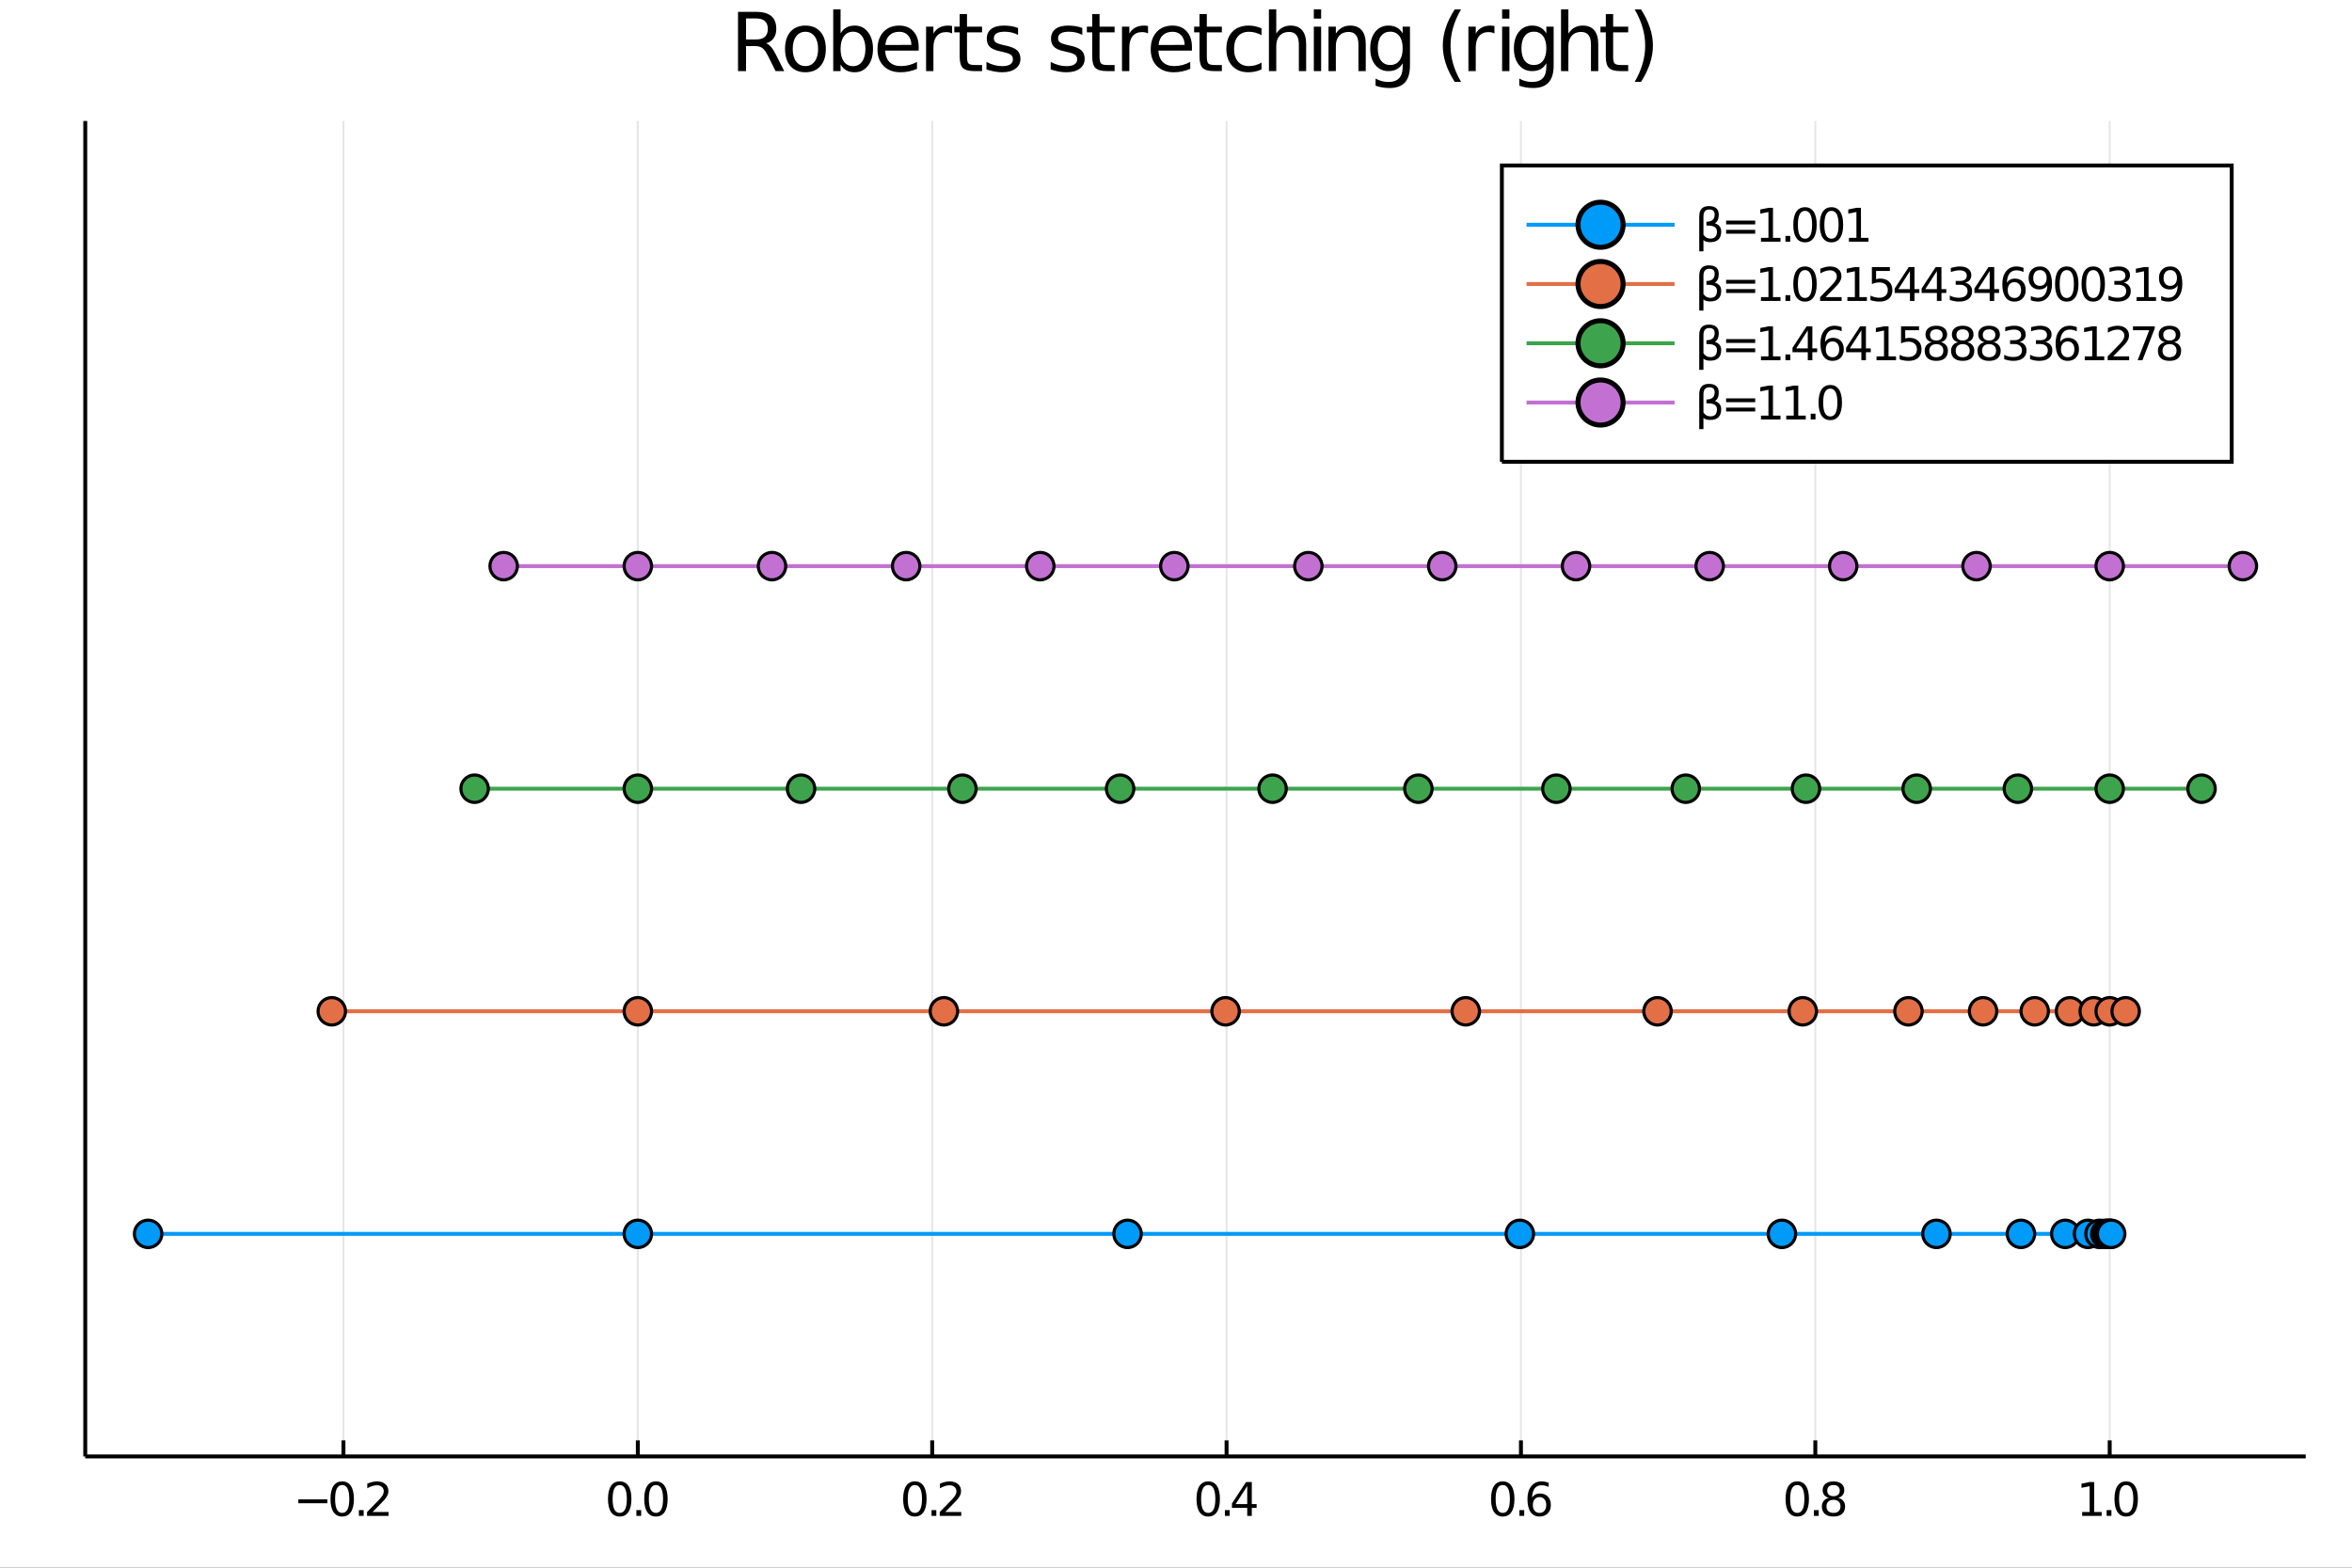<?xml version="1.0" encoding="utf-8"?>
<svg xmlns="http://www.w3.org/2000/svg" xmlns:xlink="http://www.w3.org/1999/xlink" width="600" height="400" viewBox="0 0 2400 1600">
<rect x="0" y="0" width="2400" height="1600" fill="#333333" stroke="none"/>
<defs>
  <clipPath id="clip890">
    <rect x="0" y="0" width="2400" height="1600"/>
  </clipPath>
</defs>
<path clip-path="url(#clip890)" d="
M0 1600 L2400 1600 L2400 0 L0 0  Z
  " fill="#ffffff" fill-rule="evenodd" fill-opacity="1"/>
<defs>
  <clipPath id="clip891">
    <rect x="480" y="0" width="1681" height="1600"/>
  </clipPath>
</defs>
<path clip-path="url(#clip890)" d="
M86.992 1486.45 L2352.76 1486.45 L2352.76 123.472 L86.992 123.472  Z
  " fill="#ffffff" fill-rule="evenodd" fill-opacity="1"/>
<defs>
  <clipPath id="clip892">
    <rect x="86" y="123" width="2267" height="1364"/>
  </clipPath>
</defs>
<polyline clip-path="url(#clip892)" style="stroke:#000000; stroke-width:2; stroke-opacity:0.1; fill:none" points="
  350.461,1486.45 350.461,123.472 
  "/>
<polyline clip-path="url(#clip892)" style="stroke:#000000; stroke-width:2; stroke-opacity:0.1; fill:none" points="
  650.843,1486.45 650.843,123.472 
  "/>
<polyline clip-path="url(#clip892)" style="stroke:#000000; stroke-width:2; stroke-opacity:0.1; fill:none" points="
  951.224,1486.45 951.224,123.472 
  "/>
<polyline clip-path="url(#clip892)" style="stroke:#000000; stroke-width:2; stroke-opacity:0.1; fill:none" points="
  1251.6,1486.45 1251.6,123.472 
  "/>
<polyline clip-path="url(#clip892)" style="stroke:#000000; stroke-width:2; stroke-opacity:0.1; fill:none" points="
  1551.99,1486.45 1551.99,123.472 
  "/>
<polyline clip-path="url(#clip892)" style="stroke:#000000; stroke-width:2; stroke-opacity:0.1; fill:none" points="
  1852.37,1486.45 1852.37,123.472 
  "/>
<polyline clip-path="url(#clip892)" style="stroke:#000000; stroke-width:2; stroke-opacity:0.1; fill:none" points="
  2152.75,1486.45 2152.75,123.472 
  "/>
<polyline clip-path="url(#clip890)" style="stroke:#000000; stroke-width:4; stroke-opacity:1; fill:none" points="
  86.992,1486.45 2352.76,1486.45 
  "/>
<polyline clip-path="url(#clip890)" style="stroke:#000000; stroke-width:4; stroke-opacity:1; fill:none" points="
  350.461,1486.45 350.461,1470.09 
  "/>
<polyline clip-path="url(#clip890)" style="stroke:#000000; stroke-width:4; stroke-opacity:1; fill:none" points="
  650.843,1486.45 650.843,1470.09 
  "/>
<polyline clip-path="url(#clip890)" style="stroke:#000000; stroke-width:4; stroke-opacity:1; fill:none" points="
  951.224,1486.45 951.224,1470.09 
  "/>
<polyline clip-path="url(#clip890)" style="stroke:#000000; stroke-width:4; stroke-opacity:1; fill:none" points="
  1251.6,1486.45 1251.6,1470.09 
  "/>
<polyline clip-path="url(#clip890)" style="stroke:#000000; stroke-width:4; stroke-opacity:1; fill:none" points="
  1551.99,1486.45 1551.99,1470.09 
  "/>
<polyline clip-path="url(#clip890)" style="stroke:#000000; stroke-width:4; stroke-opacity:1; fill:none" points="
  1852.37,1486.45 1852.37,1470.09 
  "/>
<polyline clip-path="url(#clip890)" style="stroke:#000000; stroke-width:4; stroke-opacity:1; fill:none" points="
  2152.75,1486.45 2152.75,1470.09 
  "/>
<path clip-path="url(#clip890)" d="M 0 0 M304.432 1530.29 L334.107 1530.29 L334.107 1534.23 L304.432 1534.23 L304.432 1530.29 Z" fill="#000000" fill-rule="evenodd" fill-opacity="1" /><path clip-path="url(#clip890)" d="M 0 0 M349.177 1515.64 Q345.566 1515.64 343.737 1519.2 Q341.931 1522.75 341.931 1529.87 Q341.931 1536.98 343.737 1540.55 Q345.566 1544.09 349.177 1544.09 Q352.811 1544.09 354.617 1540.55 Q356.445 1536.98 356.445 1529.87 Q356.445 1522.75 354.617 1519.2 Q352.811 1515.64 349.177 1515.64 M349.177 1511.93 Q354.987 1511.93 358.042 1516.54 Q361.121 1521.12 361.121 1529.87 Q361.121 1538.6 358.042 1543.21 Q354.987 1547.79 349.177 1547.79 Q343.367 1547.79 340.288 1543.21 Q337.232 1538.6 337.232 1529.87 Q337.232 1521.12 340.288 1516.54 Q343.367 1511.93 349.177 1511.93 Z" fill="#000000" fill-rule="evenodd" fill-opacity="1" /><path clip-path="url(#clip890)" d="M 0 0 M366.191 1541.24 L371.075 1541.24 L371.075 1547.12 L366.191 1547.12 L366.191 1541.24 Z" fill="#000000" fill-rule="evenodd" fill-opacity="1" /><path clip-path="url(#clip890)" d="M 0 0 M380.172 1543.18 L396.491 1543.18 L396.491 1547.12 L374.547 1547.12 L374.547 1543.18 Q377.209 1540.43 381.792 1535.8 Q386.399 1531.15 387.579 1529.81 Q389.825 1527.28 390.704 1525.55 Q391.607 1523.79 391.607 1522.1 Q391.607 1519.34 389.663 1517.61 Q387.741 1515.87 384.639 1515.87 Q382.44 1515.87 379.987 1516.63 Q377.556 1517.4 374.778 1518.95 L374.778 1514.23 Q377.603 1513.09 380.056 1512.51 Q382.51 1511.93 384.547 1511.93 Q389.917 1511.93 393.112 1514.62 Q396.306 1517.31 396.306 1521.8 Q396.306 1523.93 395.496 1525.85 Q394.709 1527.74 392.602 1530.34 Q392.024 1531.01 388.922 1534.23 Q385.82 1537.42 380.172 1543.18 Z" fill="#000000" fill-rule="evenodd" fill-opacity="1" /><path clip-path="url(#clip890)" d="M 0 0 M632.359 1515.64 Q628.748 1515.64 626.919 1519.2 Q625.113 1522.75 625.113 1529.87 Q625.113 1536.98 626.919 1540.55 Q628.748 1544.09 632.359 1544.09 Q635.993 1544.09 637.799 1540.55 Q639.627 1536.98 639.627 1529.87 Q639.627 1522.75 637.799 1519.2 Q635.993 1515.64 632.359 1515.64 M632.359 1511.93 Q638.169 1511.93 641.225 1516.54 Q644.303 1521.12 644.303 1529.87 Q644.303 1538.6 641.225 1543.21 Q638.169 1547.79 632.359 1547.79 Q626.549 1547.79 623.47 1543.21 Q620.414 1538.6 620.414 1529.87 Q620.414 1521.12 623.47 1516.54 Q626.549 1511.93 632.359 1511.93 Z" fill="#000000" fill-rule="evenodd" fill-opacity="1" /><path clip-path="url(#clip890)" d="M 0 0 M649.373 1541.24 L654.257 1541.24 L654.257 1547.12 L649.373 1547.12 L649.373 1541.24 Z" fill="#000000" fill-rule="evenodd" fill-opacity="1" /><path clip-path="url(#clip890)" d="M 0 0 M669.326 1515.64 Q665.715 1515.64 663.886 1519.2 Q662.081 1522.75 662.081 1529.87 Q662.081 1536.98 663.886 1540.55 Q665.715 1544.09 669.326 1544.09 Q672.96 1544.09 674.766 1540.55 Q676.595 1536.98 676.595 1529.87 Q676.595 1522.75 674.766 1519.2 Q672.96 1515.64 669.326 1515.64 M669.326 1511.93 Q675.136 1511.93 678.192 1516.54 Q681.271 1521.12 681.271 1529.87 Q681.271 1538.6 678.192 1543.21 Q675.136 1547.79 669.326 1547.79 Q663.516 1547.79 660.437 1543.21 Q657.382 1538.6 657.382 1529.87 Q657.382 1521.12 660.437 1516.54 Q663.516 1511.93 669.326 1511.93 Z" fill="#000000" fill-rule="evenodd" fill-opacity="1" /><path clip-path="url(#clip890)" d="M 0 0 M933.539 1515.64 Q929.927 1515.64 928.099 1519.2 Q926.293 1522.75 926.293 1529.87 Q926.293 1536.98 928.099 1540.55 Q929.927 1544.09 933.539 1544.09 Q937.173 1544.09 938.978 1540.55 Q940.807 1536.98 940.807 1529.87 Q940.807 1522.75 938.978 1519.2 Q937.173 1515.64 933.539 1515.64 M933.539 1511.93 Q939.349 1511.93 942.404 1516.54 Q945.483 1521.12 945.483 1529.87 Q945.483 1538.6 942.404 1543.21 Q939.349 1547.79 933.539 1547.79 Q927.728 1547.79 924.65 1543.21 Q921.594 1538.6 921.594 1529.87 Q921.594 1521.12 924.65 1516.54 Q927.728 1511.93 933.539 1511.93 Z" fill="#000000" fill-rule="evenodd" fill-opacity="1" /><path clip-path="url(#clip890)" d="M 0 0 M950.552 1541.24 L955.437 1541.24 L955.437 1547.12 L950.552 1547.12 L950.552 1541.24 Z" fill="#000000" fill-rule="evenodd" fill-opacity="1" /><path clip-path="url(#clip890)" d="M 0 0 M964.534 1543.18 L980.853 1543.18 L980.853 1547.12 L958.909 1547.12 L958.909 1543.18 Q961.571 1540.43 966.154 1535.8 Q970.761 1531.15 971.941 1529.81 Q974.186 1527.28 975.066 1525.55 Q975.969 1523.79 975.969 1522.1 Q975.969 1519.34 974.024 1517.61 Q972.103 1515.87 969.001 1515.87 Q966.802 1515.87 964.349 1516.63 Q961.918 1517.4 959.14 1518.95 L959.14 1514.23 Q961.964 1513.09 964.418 1512.51 Q966.872 1511.93 968.909 1511.93 Q974.279 1511.93 977.473 1514.62 Q980.668 1517.31 980.668 1521.8 Q980.668 1523.93 979.858 1525.85 Q979.071 1527.74 976.964 1530.34 Q976.386 1531.01 973.284 1534.23 Q970.182 1537.42 964.534 1543.18 Z" fill="#000000" fill-rule="evenodd" fill-opacity="1" /><path clip-path="url(#clip890)" d="M 0 0 M1232.88 1515.64 Q1229.27 1515.64 1227.44 1519.2 Q1225.63 1522.75 1225.63 1529.87 Q1225.63 1536.98 1227.44 1540.55 Q1229.27 1544.09 1232.88 1544.09 Q1236.51 1544.09 1238.32 1540.55 Q1240.15 1536.98 1240.15 1529.87 Q1240.15 1522.75 1238.32 1519.2 Q1236.51 1515.64 1232.88 1515.64 M1232.88 1511.93 Q1238.69 1511.93 1241.74 1516.54 Q1244.82 1521.12 1244.82 1529.87 Q1244.82 1538.6 1241.74 1543.21 Q1238.69 1547.79 1232.88 1547.79 Q1227.07 1547.79 1223.99 1543.21 Q1220.93 1538.6 1220.93 1529.87 Q1220.93 1521.12 1223.99 1516.54 Q1227.07 1511.93 1232.88 1511.93 Z" fill="#000000" fill-rule="evenodd" fill-opacity="1" /><path clip-path="url(#clip890)" d="M 0 0 M1249.89 1541.24 L1254.78 1541.24 L1254.78 1547.12 L1249.89 1547.12 L1249.89 1541.24 Z" fill="#000000" fill-rule="evenodd" fill-opacity="1" /><path clip-path="url(#clip890)" d="M 0 0 M1272.69 1516.63 L1260.89 1535.08 L1272.69 1535.08 L1272.69 1516.63 M1271.47 1512.56 L1277.35 1512.56 L1277.35 1535.08 L1282.28 1535.08 L1282.28 1538.97 L1277.35 1538.97 L1277.35 1547.12 L1272.69 1547.12 L1272.69 1538.97 L1257.09 1538.97 L1257.09 1534.46 L1271.47 1512.56 Z" fill="#000000" fill-rule="evenodd" fill-opacity="1" /><path clip-path="url(#clip890)" d="M 0 0 M1533.42 1515.64 Q1529.81 1515.64 1527.98 1519.2 Q1526.18 1522.75 1526.18 1529.87 Q1526.18 1536.98 1527.98 1540.55 Q1529.81 1544.09 1533.42 1544.09 Q1537.06 1544.09 1538.86 1540.55 Q1540.69 1536.98 1540.69 1529.87 Q1540.69 1522.75 1538.86 1519.2 Q1537.06 1515.64 1533.42 1515.64 M1533.42 1511.93 Q1539.23 1511.93 1542.29 1516.54 Q1545.37 1521.12 1545.37 1529.87 Q1545.37 1538.6 1542.29 1543.21 Q1539.23 1547.79 1533.42 1547.79 Q1527.61 1547.79 1524.53 1543.21 Q1521.48 1538.6 1521.48 1529.87 Q1521.48 1521.12 1524.53 1516.54 Q1527.61 1511.93 1533.42 1511.93 Z" fill="#000000" fill-rule="evenodd" fill-opacity="1" /><path clip-path="url(#clip890)" d="M 0 0 M1550.43 1541.24 L1555.32 1541.24 L1555.32 1547.12 L1550.43 1547.12 L1550.43 1541.24 Z" fill="#000000" fill-rule="evenodd" fill-opacity="1" /><path clip-path="url(#clip890)" d="M 0 0 M1570.97 1527.98 Q1567.82 1527.98 1565.97 1530.13 Q1564.14 1532.28 1564.14 1536.03 Q1564.14 1539.76 1565.97 1541.93 Q1567.82 1544.09 1570.97 1544.09 Q1574.12 1544.09 1575.94 1541.93 Q1577.8 1539.76 1577.8 1536.03 Q1577.8 1532.28 1575.94 1530.13 Q1574.12 1527.98 1570.97 1527.98 M1580.25 1513.32 L1580.25 1517.58 Q1578.49 1516.75 1576.68 1516.31 Q1574.9 1515.87 1573.14 1515.87 Q1568.51 1515.87 1566.06 1519 Q1563.63 1522.12 1563.28 1528.44 Q1564.65 1526.43 1566.71 1525.36 Q1568.77 1524.27 1571.24 1524.27 Q1576.45 1524.27 1579.46 1527.44 Q1582.49 1530.59 1582.49 1536.03 Q1582.49 1541.36 1579.35 1544.57 Q1576.2 1547.79 1570.97 1547.79 Q1564.97 1547.79 1561.8 1543.21 Q1558.63 1538.6 1558.63 1529.87 Q1558.63 1521.68 1562.52 1516.82 Q1566.41 1511.93 1572.96 1511.93 Q1574.72 1511.93 1576.5 1512.28 Q1578.31 1512.63 1580.25 1513.32 Z" fill="#000000" fill-rule="evenodd" fill-opacity="1" /><path clip-path="url(#clip890)" d="M 0 0 M1833.93 1515.64 Q1830.32 1515.64 1828.49 1519.2 Q1826.68 1522.75 1826.68 1529.87 Q1826.68 1536.98 1828.49 1540.55 Q1830.32 1544.09 1833.93 1544.09 Q1837.56 1544.09 1839.37 1540.55 Q1841.2 1536.98 1841.2 1529.87 Q1841.2 1522.75 1839.37 1519.2 Q1837.56 1515.64 1833.93 1515.64 M1833.93 1511.93 Q1839.74 1511.93 1842.8 1516.54 Q1845.87 1521.12 1845.87 1529.87 Q1845.87 1538.6 1842.8 1543.21 Q1839.74 1547.79 1833.93 1547.79 Q1828.12 1547.79 1825.04 1543.21 Q1821.99 1538.6 1821.99 1529.87 Q1821.99 1521.12 1825.04 1516.54 Q1828.12 1511.93 1833.93 1511.93 Z" fill="#000000" fill-rule="evenodd" fill-opacity="1" /><path clip-path="url(#clip890)" d="M 0 0 M1850.94 1541.24 L1855.83 1541.24 L1855.83 1547.12 L1850.94 1547.12 L1850.94 1541.24 Z" fill="#000000" fill-rule="evenodd" fill-opacity="1" /><path clip-path="url(#clip890)" d="M 0 0 M1870.9 1530.71 Q1867.56 1530.71 1865.64 1532.49 Q1863.74 1534.27 1863.74 1537.4 Q1863.74 1540.52 1865.64 1542.31 Q1867.56 1544.09 1870.9 1544.09 Q1874.23 1544.09 1876.15 1542.31 Q1878.07 1540.5 1878.07 1537.4 Q1878.07 1534.27 1876.15 1532.49 Q1874.25 1530.71 1870.9 1530.71 M1866.22 1528.72 Q1863.21 1527.98 1861.52 1525.92 Q1859.86 1523.86 1859.86 1520.89 Q1859.86 1516.75 1862.8 1514.34 Q1865.76 1511.93 1870.9 1511.93 Q1876.06 1511.93 1879 1514.34 Q1881.94 1516.75 1881.94 1520.89 Q1881.94 1523.86 1880.25 1525.92 Q1878.58 1527.98 1875.6 1528.72 Q1878.98 1529.5 1880.85 1531.8 Q1882.75 1534.09 1882.75 1537.4 Q1882.75 1542.42 1879.67 1545.11 Q1876.61 1547.79 1870.9 1547.79 Q1865.18 1547.79 1862.1 1545.11 Q1859.05 1542.42 1859.05 1537.4 Q1859.05 1534.09 1860.94 1531.8 Q1862.84 1529.5 1866.22 1528.72 M1864.51 1521.33 Q1864.51 1524.02 1866.17 1525.52 Q1867.86 1527.03 1870.9 1527.03 Q1873.91 1527.03 1875.6 1525.52 Q1877.31 1524.02 1877.31 1521.33 Q1877.31 1518.65 1875.6 1517.14 Q1873.91 1515.64 1870.9 1515.64 Q1867.86 1515.64 1866.17 1517.14 Q1864.51 1518.65 1864.51 1521.33 Z" fill="#000000" fill-rule="evenodd" fill-opacity="1" /><path clip-path="url(#clip890)" d="M 0 0 M2124.65 1543.18 L2132.29 1543.18 L2132.29 1516.82 L2123.97 1518.49 L2123.97 1514.23 L2132.24 1512.56 L2136.91 1512.56 L2136.91 1543.18 L2144.55 1543.18 L2144.55 1547.12 L2124.65 1547.12 L2124.65 1543.18 Z" fill="#000000" fill-rule="evenodd" fill-opacity="1" /><path clip-path="url(#clip890)" d="M 0 0 M2149.62 1541.24 L2154.51 1541.24 L2154.51 1547.12 L2149.62 1547.12 L2149.62 1541.24 Z" fill="#000000" fill-rule="evenodd" fill-opacity="1" /><path clip-path="url(#clip890)" d="M 0 0 M2169.58 1515.64 Q2165.97 1515.64 2164.14 1519.2 Q2162.33 1522.75 2162.33 1529.87 Q2162.33 1536.98 2164.14 1540.55 Q2165.97 1544.09 2169.58 1544.09 Q2173.21 1544.09 2175.02 1540.55 Q2176.85 1536.98 2176.85 1529.87 Q2176.85 1522.75 2175.02 1519.2 Q2173.21 1515.64 2169.58 1515.64 M2169.58 1511.93 Q2175.39 1511.93 2178.44 1516.54 Q2181.52 1521.12 2181.52 1529.87 Q2181.52 1538.6 2178.44 1543.21 Q2175.39 1547.79 2169.58 1547.79 Q2163.77 1547.79 2160.69 1543.21 Q2157.63 1538.6 2157.63 1529.87 Q2157.63 1521.12 2160.69 1516.54 Q2163.77 1511.93 2169.58 1511.93 Z" fill="#000000" fill-rule="evenodd" fill-opacity="1" /><polyline clip-path="url(#clip890)" style="stroke:#000000; stroke-width:4; stroke-opacity:1; fill:none" points="
  86.992,1486.45 86.992,123.472 
  "/>
<path clip-path="url(#clip890)" d="M 0 0 M781.769 44.22 Q784.402 45.111 786.873 48.028 Q789.384 50.944 791.896 56.048 L800.2 72.576 L791.41 72.576 L783.673 57.061 Q780.675 50.985 777.839 49 Q775.044 47.015 770.183 47.015 L761.271 47.015 L761.271 72.576 L753.088 72.576 L753.088 12.096 L771.56 12.096 Q781.931 12.096 787.035 16.43 Q792.139 20.765 792.139 29.515 Q792.139 35.227 789.465 38.994 Q786.832 42.761 781.769 44.22 M761.271 18.82 L761.271 40.29 L771.56 40.29 Q777.475 40.29 780.472 37.576 Q783.511 34.822 783.511 29.515 Q783.511 24.208 780.472 21.535 Q777.475 18.82 771.56 18.82 L761.271 18.82 Z" fill="#000000" fill-rule="evenodd" fill-opacity="1" /><path clip-path="url(#clip890)" d="M 0 0 M821.873 32.431 Q815.877 32.431 812.394 37.131 Q808.91 41.789 808.91 49.931 Q808.91 58.074 812.353 62.773 Q815.837 67.431 821.873 67.431 Q827.828 67.431 831.311 62.732 Q834.795 58.033 834.795 49.931 Q834.795 41.87 831.311 37.171 Q827.828 32.431 821.873 32.431 M821.873 26.112 Q831.595 26.112 837.145 32.431 Q842.694 38.751 842.694 49.931 Q842.694 61.071 837.145 67.431 Q831.595 73.751 821.873 73.751 Q812.11 73.751 806.56 67.431 Q801.051 61.071 801.051 49.931 Q801.051 38.751 806.56 32.431 Q812.11 26.112 821.873 26.112 Z" fill="#000000" fill-rule="evenodd" fill-opacity="1" /><path clip-path="url(#clip890)" d="M 0 0 M883.082 49.931 Q883.082 41.708 879.679 37.05 Q876.317 32.35 870.403 32.35 Q864.488 32.35 861.085 37.05 Q857.723 41.708 857.723 49.931 Q857.723 58.155 861.085 62.854 Q864.488 67.512 870.403 67.512 Q876.317 67.512 879.679 62.854 Q883.082 58.155 883.082 49.931 M857.723 34.092 Q860.073 30.041 863.637 28.097 Q867.243 26.112 872.225 26.112 Q880.489 26.112 885.634 32.675 Q890.819 39.237 890.819 49.931 Q890.819 60.626 885.634 67.188 Q880.489 73.751 872.225 73.751 Q867.243 73.751 863.637 71.806 Q860.073 69.821 857.723 65.77 L857.723 72.576 L850.229 72.576 L850.229 9.544 L857.723 9.544 L857.723 34.092 Z" fill="#000000" fill-rule="evenodd" fill-opacity="1" /><path clip-path="url(#clip890)" d="M 0 0 M937.445 48.028 L937.445 51.673 L903.174 51.673 Q903.66 59.37 907.792 63.421 Q911.965 67.431 919.378 67.431 Q923.672 67.431 927.682 66.378 Q931.733 65.325 935.703 63.218 L935.703 70.267 Q931.693 71.968 927.48 72.86 Q923.267 73.751 918.932 73.751 Q908.076 73.751 901.716 67.431 Q895.397 61.112 895.397 50.337 Q895.397 39.197 901.392 32.675 Q907.428 26.112 917.636 26.112 Q926.791 26.112 932.098 32.026 Q937.445 37.9 937.445 48.028 M929.991 45.84 Q929.91 39.723 926.548 36.077 Q923.226 32.431 917.717 32.431 Q911.479 32.431 907.711 35.956 Q903.985 39.48 903.417 45.88 L929.991 45.84 Z" fill="#000000" fill-rule="evenodd" fill-opacity="1" /><path clip-path="url(#clip890)" d="M 0 0 M971.554 34.173 Q970.298 33.444 968.799 33.12 Q967.341 32.756 965.558 32.756 Q959.239 32.756 955.836 36.888 Q952.474 40.979 952.474 48.676 L952.474 72.576 L944.98 72.576 L944.98 27.206 L952.474 27.206 L952.474 34.254 Q954.823 30.122 958.591 28.138 Q962.358 26.112 967.746 26.112 Q968.515 26.112 969.447 26.234 Q970.379 26.315 971.513 26.517 L971.554 34.173 Z" fill="#000000" fill-rule="evenodd" fill-opacity="1" /><path clip-path="url(#clip890)" d="M 0 0 M986.744 14.324 L986.744 27.206 L1002.1 27.206 L1002.1 32.999 L986.744 32.999 L986.744 57.628 Q986.744 63.178 988.243 64.758 Q989.783 66.338 994.441 66.338 L1002.1 66.338 L1002.1 72.576 L994.441 72.576 Q985.813 72.576 982.532 69.376 Q979.25 66.135 979.25 57.628 L979.25 32.999 L973.782 32.999 L973.782 27.206 L979.25 27.206 L979.25 14.324 L986.744 14.324 Z" fill="#000000" fill-rule="evenodd" fill-opacity="1" /><path clip-path="url(#clip890)" d="M 0 0 M1038.84 28.543 L1038.84 35.591 Q1035.68 33.971 1032.28 33.161 Q1028.87 32.35 1025.23 32.35 Q1019.68 32.35 1016.88 34.052 Q1014.13 35.753 1014.13 39.156 Q1014.13 41.749 1016.11 43.248 Q1018.1 44.706 1024.09 46.043 L1026.65 46.61 Q1034.59 48.311 1037.91 51.43 Q1041.27 54.509 1041.27 60.059 Q1041.27 66.378 1036.25 70.064 Q1031.26 73.751 1022.51 73.751 Q1018.87 73.751 1014.9 73.022 Q1010.97 72.333 1006.59 70.915 L1006.59 63.218 Q1010.73 65.365 1014.74 66.459 Q1018.75 67.512 1022.68 67.512 Q1027.94 67.512 1030.78 65.73 Q1033.61 63.907 1033.61 60.626 Q1033.61 57.588 1031.55 55.967 Q1029.52 54.347 1022.59 52.848 L1020 52.24 Q1013.08 50.782 1010 47.785 Q1006.92 44.746 1006.92 39.48 Q1006.92 33.08 1011.45 29.596 Q1015.99 26.112 1024.34 26.112 Q1028.47 26.112 1032.11 26.72 Q1035.76 27.327 1038.84 28.543 Z" fill="#000000" fill-rule="evenodd" fill-opacity="1" /><path clip-path="url(#clip890)" d="M 0 0 M1104.38 28.543 L1104.38 35.591 Q1101.22 33.971 1097.82 33.161 Q1094.42 32.35 1090.77 32.35 Q1085.22 32.35 1082.43 34.052 Q1079.67 35.753 1079.67 39.156 Q1079.67 41.749 1081.66 43.248 Q1083.64 44.706 1089.64 46.043 L1092.19 46.61 Q1100.13 48.311 1103.45 51.43 Q1106.81 54.509 1106.81 60.059 Q1106.81 66.378 1101.79 70.064 Q1096.81 73.751 1088.06 73.751 Q1084.41 73.751 1080.44 73.022 Q1076.51 72.333 1072.14 70.915 L1072.14 63.218 Q1076.27 65.365 1080.28 66.459 Q1084.29 67.512 1088.22 67.512 Q1093.49 67.512 1096.32 65.73 Q1099.16 63.907 1099.16 60.626 Q1099.16 57.588 1097.09 55.967 Q1095.07 54.347 1088.14 52.848 L1085.55 52.24 Q1078.62 50.782 1075.54 47.785 Q1072.46 44.746 1072.46 39.48 Q1072.46 33.08 1077 29.596 Q1081.54 26.112 1089.88 26.112 Q1094.01 26.112 1097.66 26.72 Q1101.3 27.327 1104.38 28.543 Z" fill="#000000" fill-rule="evenodd" fill-opacity="1" /><path clip-path="url(#clip890)" d="M 0 0 M1122 14.324 L1122 27.206 L1137.36 27.206 L1137.36 32.999 L1122 32.999 L1122 57.628 Q1122 63.178 1123.5 64.758 Q1125.04 66.338 1129.7 66.338 L1137.36 66.338 L1137.36 72.576 L1129.7 72.576 Q1121.07 72.576 1117.79 69.376 Q1114.51 66.135 1114.51 57.628 L1114.51 32.999 L1109.04 32.999 L1109.04 27.206 L1114.51 27.206 L1114.51 14.324 L1122 14.324 Z" fill="#000000" fill-rule="evenodd" fill-opacity="1" /><path clip-path="url(#clip890)" d="M 0 0 M1171.47 34.173 Q1170.21 33.444 1168.71 33.12 Q1167.25 32.756 1165.47 32.756 Q1159.15 32.756 1155.75 36.888 Q1152.39 40.979 1152.39 48.676 L1152.39 72.576 L1144.89 72.576 L1144.89 27.206 L1152.39 27.206 L1152.39 34.254 Q1154.74 30.122 1158.5 28.138 Q1162.27 26.112 1167.66 26.112 Q1168.43 26.112 1169.36 26.234 Q1170.29 26.315 1171.43 26.517 L1171.47 34.173 Z" fill="#000000" fill-rule="evenodd" fill-opacity="1" /><path clip-path="url(#clip890)" d="M 0 0 M1216.27 48.028 L1216.27 51.673 L1182 51.673 Q1182.48 59.37 1186.62 63.421 Q1190.79 67.431 1198.2 67.431 Q1202.5 67.431 1206.51 66.378 Q1210.56 65.325 1214.53 63.218 L1214.53 70.267 Q1210.52 71.968 1206.3 72.86 Q1202.09 73.751 1197.76 73.751 Q1186.9 73.751 1180.54 67.431 Q1174.22 61.112 1174.22 50.337 Q1174.22 39.197 1180.22 32.675 Q1186.25 26.112 1196.46 26.112 Q1205.61 26.112 1210.92 32.026 Q1216.27 37.9 1216.27 48.028 M1208.82 45.84 Q1208.73 39.723 1205.37 36.077 Q1202.05 32.431 1196.54 32.431 Q1190.3 32.431 1186.54 35.956 Q1182.81 39.48 1182.24 45.88 L1208.82 45.84 Z" fill="#000000" fill-rule="evenodd" fill-opacity="1" /><path clip-path="url(#clip890)" d="M 0 0 M1231.46 14.324 L1231.46 27.206 L1246.81 27.206 L1246.81 32.999 L1231.46 32.999 L1231.46 57.628 Q1231.46 63.178 1232.96 64.758 Q1234.5 66.338 1239.16 66.338 L1246.81 66.338 L1246.81 72.576 L1239.16 72.576 Q1230.53 72.576 1227.25 69.376 Q1223.97 66.135 1223.97 57.628 L1223.97 32.999 L1218.5 32.999 L1218.5 27.206 L1223.97 27.206 L1223.97 14.324 L1231.46 14.324 Z" fill="#000000" fill-rule="evenodd" fill-opacity="1" /><path clip-path="url(#clip890)" d="M 0 0 M1287.28 28.948 L1287.28 35.915 Q1284.12 34.173 1280.92 33.323 Q1277.76 32.431 1274.52 32.431 Q1267.27 32.431 1263.26 37.05 Q1259.25 41.627 1259.25 49.931 Q1259.25 58.236 1263.26 62.854 Q1267.27 67.431 1274.52 67.431 Q1277.76 67.431 1280.92 66.581 Q1284.12 65.689 1287.28 63.948 L1287.28 70.834 Q1284.16 72.292 1280.8 73.022 Q1277.48 73.751 1273.71 73.751 Q1263.46 73.751 1257.43 67.31 Q1251.39 60.869 1251.39 49.931 Q1251.39 38.832 1257.47 32.472 Q1263.58 26.112 1274.2 26.112 Q1277.64 26.112 1280.92 26.841 Q1284.2 27.53 1287.28 28.948 Z" fill="#000000" fill-rule="evenodd" fill-opacity="1" /><path clip-path="url(#clip890)" d="M 0 0 M1332.81 45.192 L1332.81 72.576 L1325.36 72.576 L1325.36 45.435 Q1325.36 38.994 1322.85 35.794 Q1320.34 32.594 1315.31 32.594 Q1309.28 32.594 1305.79 36.442 Q1302.31 40.29 1302.31 46.934 L1302.31 72.576 L1294.82 72.576 L1294.82 9.544 L1302.31 9.544 L1302.31 34.254 Q1304.98 30.163 1308.59 28.138 Q1312.23 26.112 1316.97 26.112 Q1324.79 26.112 1328.8 30.973 Q1332.81 35.794 1332.81 45.192 Z" fill="#000000" fill-rule="evenodd" fill-opacity="1" /><path clip-path="url(#clip890)" d="M 0 0 M1340.63 27.206 L1348.09 27.206 L1348.09 72.576 L1340.63 72.576 L1340.63 27.206 M1340.63 9.544 L1348.09 9.544 L1348.09 18.983 L1340.63 18.983 L1340.63 9.544 Z" fill="#000000" fill-rule="evenodd" fill-opacity="1" /><path clip-path="url(#clip890)" d="M 0 0 M1393.62 45.192 L1393.62 72.576 L1386.16 72.576 L1386.16 45.435 Q1386.16 38.994 1383.65 35.794 Q1381.14 32.594 1376.12 32.594 Q1370.08 32.594 1366.6 36.442 Q1363.11 40.29 1363.11 46.934 L1363.11 72.576 L1355.62 72.576 L1355.62 27.206 L1363.11 27.206 L1363.11 34.254 Q1365.79 30.163 1369.39 28.138 Q1373.04 26.112 1377.78 26.112 Q1385.6 26.112 1389.61 30.973 Q1393.62 35.794 1393.62 45.192 Z" fill="#000000" fill-rule="evenodd" fill-opacity="1" /><path clip-path="url(#clip890)" d="M 0 0 M1431.29 49.364 Q1431.29 41.263 1427.93 36.806 Q1424.61 32.35 1418.57 32.35 Q1412.58 32.35 1409.21 36.806 Q1405.89 41.263 1405.89 49.364 Q1405.89 57.426 1409.21 61.882 Q1412.58 66.338 1418.57 66.338 Q1424.61 66.338 1427.93 61.882 Q1431.29 57.426 1431.29 49.364 M1438.74 66.945 Q1438.74 78.531 1433.6 84.162 Q1428.46 89.833 1417.84 89.833 Q1413.91 89.833 1410.43 89.225 Q1406.94 88.658 1403.66 87.443 L1403.66 80.192 Q1406.94 81.974 1410.14 82.825 Q1413.35 83.675 1416.67 83.675 Q1424 83.675 1427.64 79.827 Q1431.29 76.019 1431.29 68.282 L1431.29 64.596 Q1428.98 68.606 1425.38 70.591 Q1421.77 72.576 1416.75 72.576 Q1408.4 72.576 1403.3 66.216 Q1398.19 59.856 1398.19 49.364 Q1398.19 38.832 1403.3 32.472 Q1408.4 26.112 1416.75 26.112 Q1421.77 26.112 1425.38 28.097 Q1428.98 30.082 1431.29 34.092 L1431.29 27.206 L1438.74 27.206 L1438.74 66.945 Z" fill="#000000" fill-rule="evenodd" fill-opacity="1" /><path clip-path="url(#clip890)" d="M 0 0 M1490.84 9.625 Q1485.41 18.942 1482.78 28.057 Q1480.14 37.171 1480.14 46.529 Q1480.14 55.886 1482.78 65.082 Q1485.45 74.237 1490.84 83.513 L1484.36 83.513 Q1478.28 73.994 1475.24 64.798 Q1472.25 55.603 1472.25 46.529 Q1472.25 37.495 1475.24 28.34 Q1478.24 19.185 1484.36 9.625 L1490.84 9.625 Z" fill="#000000" fill-rule="evenodd" fill-opacity="1" /><path clip-path="url(#clip890)" d="M 0 0 M1524.95 34.173 Q1523.69 33.444 1522.19 33.12 Q1520.73 32.756 1518.95 32.756 Q1512.63 32.756 1509.23 36.888 Q1505.87 40.979 1505.87 48.676 L1505.87 72.576 L1498.37 72.576 L1498.37 27.206 L1505.87 27.206 L1505.87 34.254 Q1508.22 30.122 1511.98 28.138 Q1515.75 26.112 1521.14 26.112 Q1521.91 26.112 1522.84 26.234 Q1523.77 26.315 1524.91 26.517 L1524.95 34.173 Z" fill="#000000" fill-rule="evenodd" fill-opacity="1" /><path clip-path="url(#clip890)" d="M 0 0 M1532.77 27.206 L1540.22 27.206 L1540.22 72.576 L1532.77 72.576 L1532.77 27.206 M1532.77 9.544 L1540.22 9.544 L1540.22 18.983 L1532.77 18.983 L1532.77 9.544 Z" fill="#000000" fill-rule="evenodd" fill-opacity="1" /><path clip-path="url(#clip890)" d="M 0 0 M1577.89 49.364 Q1577.89 41.263 1574.53 36.806 Q1571.21 32.35 1565.17 32.35 Q1559.18 32.35 1555.82 36.806 Q1552.49 41.263 1552.49 49.364 Q1552.49 57.426 1555.82 61.882 Q1559.18 66.338 1565.17 66.338 Q1571.21 66.338 1574.53 61.882 Q1577.89 57.426 1577.89 49.364 M1585.35 66.945 Q1585.35 78.531 1580.2 84.162 Q1575.06 89.833 1564.44 89.833 Q1560.51 89.833 1557.03 89.225 Q1553.55 88.658 1550.27 87.443 L1550.27 80.192 Q1553.55 81.974 1556.75 82.825 Q1559.95 83.675 1563.27 83.675 Q1570.6 83.675 1574.25 79.827 Q1577.89 76.019 1577.89 68.282 L1577.89 64.596 Q1575.58 68.606 1571.98 70.591 Q1568.37 72.576 1563.35 72.576 Q1555.01 72.576 1549.9 66.216 Q1544.8 59.856 1544.8 49.364 Q1544.8 38.832 1549.9 32.472 Q1555.01 26.112 1563.35 26.112 Q1568.37 26.112 1571.98 28.097 Q1575.58 30.082 1577.89 34.092 L1577.89 27.206 L1585.35 27.206 L1585.35 66.945 Z" fill="#000000" fill-rule="evenodd" fill-opacity="1" /><path clip-path="url(#clip890)" d="M 0 0 M1630.88 45.192 L1630.88 72.576 L1623.43 72.576 L1623.43 45.435 Q1623.43 38.994 1620.91 35.794 Q1618.4 32.594 1613.38 32.594 Q1607.34 32.594 1603.86 36.442 Q1600.38 40.29 1600.38 46.934 L1600.38 72.576 L1592.88 72.576 L1592.88 9.544 L1600.38 9.544 L1600.38 34.254 Q1603.05 30.163 1606.65 28.138 Q1610.3 26.112 1615.04 26.112 Q1622.86 26.112 1626.87 30.973 Q1630.88 35.794 1630.88 45.192 Z" fill="#000000" fill-rule="evenodd" fill-opacity="1" /><path clip-path="url(#clip890)" d="M 0 0 M1646.07 14.324 L1646.07 27.206 L1661.42 27.206 L1661.42 32.999 L1646.07 32.999 L1646.07 57.628 Q1646.07 63.178 1647.57 64.758 Q1649.11 66.338 1653.77 66.338 L1661.42 66.338 L1661.42 72.576 L1653.77 72.576 Q1645.14 72.576 1641.86 69.376 Q1638.58 66.135 1638.58 57.628 L1638.58 32.999 L1633.11 32.999 L1633.11 27.206 L1638.58 27.206 L1638.58 14.324 L1646.07 14.324 Z" fill="#000000" fill-rule="evenodd" fill-opacity="1" /><path clip-path="url(#clip890)" d="M 0 0 M1668.07 9.625 L1674.55 9.625 Q1680.62 19.185 1683.62 28.34 Q1686.66 37.495 1686.66 46.529 Q1686.66 55.603 1683.62 64.798 Q1680.62 73.994 1674.55 83.513 L1668.07 83.513 Q1673.45 74.237 1676.09 65.082 Q1678.76 55.886 1678.76 46.529 Q1678.76 37.171 1676.09 28.057 Q1673.45 18.942 1668.07 9.625 Z" fill="#000000" fill-rule="evenodd" fill-opacity="1" /><polyline clip-path="url(#clip892)" style="stroke:#009af9; stroke-width:4; stroke-opacity:1; fill:none" points="
  151.118,1259.29 650.843,1259.29 1150.57,1259.29 1550.85,1259.29 1818.27,1259.29 1975.97,1259.29 2062.2,1259.29 2107.41,1259.29 2130.6,1259.29 2142.35,1259.29 
  2148.28,1259.29 2151.25,1259.29 2152.75,1259.29 2154.24,1259.29 
  "/>
<circle clip-path="url(#clip892)" cx="151.118" cy="1259.29" r="14" fill="#009af9" fill-rule="evenodd" fill-opacity="1" stroke="#000000" stroke-opacity="1" stroke-width="3.2"/>
<circle clip-path="url(#clip892)" cx="650.843" cy="1259.29" r="14" fill="#009af9" fill-rule="evenodd" fill-opacity="1" stroke="#000000" stroke-opacity="1" stroke-width="3.2"/>
<circle clip-path="url(#clip892)" cx="1150.57" cy="1259.29" r="14" fill="#009af9" fill-rule="evenodd" fill-opacity="1" stroke="#000000" stroke-opacity="1" stroke-width="3.2"/>
<circle clip-path="url(#clip892)" cx="1550.85" cy="1259.29" r="14" fill="#009af9" fill-rule="evenodd" fill-opacity="1" stroke="#000000" stroke-opacity="1" stroke-width="3.2"/>
<circle clip-path="url(#clip892)" cx="1818.27" cy="1259.29" r="14" fill="#009af9" fill-rule="evenodd" fill-opacity="1" stroke="#000000" stroke-opacity="1" stroke-width="3.2"/>
<circle clip-path="url(#clip892)" cx="1975.97" cy="1259.29" r="14" fill="#009af9" fill-rule="evenodd" fill-opacity="1" stroke="#000000" stroke-opacity="1" stroke-width="3.2"/>
<circle clip-path="url(#clip892)" cx="2062.2" cy="1259.29" r="14" fill="#009af9" fill-rule="evenodd" fill-opacity="1" stroke="#000000" stroke-opacity="1" stroke-width="3.2"/>
<circle clip-path="url(#clip892)" cx="2107.41" cy="1259.29" r="14" fill="#009af9" fill-rule="evenodd" fill-opacity="1" stroke="#000000" stroke-opacity="1" stroke-width="3.2"/>
<circle clip-path="url(#clip892)" cx="2130.6" cy="1259.29" r="14" fill="#009af9" fill-rule="evenodd" fill-opacity="1" stroke="#000000" stroke-opacity="1" stroke-width="3.2"/>
<circle clip-path="url(#clip892)" cx="2142.35" cy="1259.29" r="14" fill="#009af9" fill-rule="evenodd" fill-opacity="1" stroke="#000000" stroke-opacity="1" stroke-width="3.2"/>
<circle clip-path="url(#clip892)" cx="2148.28" cy="1259.29" r="14" fill="#009af9" fill-rule="evenodd" fill-opacity="1" stroke="#000000" stroke-opacity="1" stroke-width="3.2"/>
<circle clip-path="url(#clip892)" cx="2151.25" cy="1259.29" r="14" fill="#009af9" fill-rule="evenodd" fill-opacity="1" stroke="#000000" stroke-opacity="1" stroke-width="3.2"/>
<circle clip-path="url(#clip892)" cx="2152.75" cy="1259.29" r="14" fill="#009af9" fill-rule="evenodd" fill-opacity="1" stroke="#000000" stroke-opacity="1" stroke-width="3.2"/>
<circle clip-path="url(#clip892)" cx="2154.24" cy="1259.29" r="14" fill="#009af9" fill-rule="evenodd" fill-opacity="1" stroke="#000000" stroke-opacity="1" stroke-width="3.2"/>
<polyline clip-path="url(#clip892)" style="stroke:#e26f46; stroke-width:4; stroke-opacity:1; fill:none" points="
  338.545,1032.12 650.843,1032.12 963.14,1032.12 1250.59,1032.12 1495.67,1032.12 1691.34,1032.12 1839.55,1032.12 1947.38,1032.12 2023.55,1032.12 2076.26,1032.12 
  2112.2,1032.12 2136.47,1032.12 2152.75,1032.12 2169.03,1032.12 
  "/>
<circle clip-path="url(#clip892)" cx="338.545" cy="1032.12" r="14" fill="#e26f46" fill-rule="evenodd" fill-opacity="1" stroke="#000000" stroke-opacity="1" stroke-width="3.2"/>
<circle clip-path="url(#clip892)" cx="650.843" cy="1032.12" r="14" fill="#e26f46" fill-rule="evenodd" fill-opacity="1" stroke="#000000" stroke-opacity="1" stroke-width="3.2"/>
<circle clip-path="url(#clip892)" cx="963.14" cy="1032.12" r="14" fill="#e26f46" fill-rule="evenodd" fill-opacity="1" stroke="#000000" stroke-opacity="1" stroke-width="3.2"/>
<circle clip-path="url(#clip892)" cx="1250.59" cy="1032.12" r="14" fill="#e26f46" fill-rule="evenodd" fill-opacity="1" stroke="#000000" stroke-opacity="1" stroke-width="3.2"/>
<circle clip-path="url(#clip892)" cx="1495.67" cy="1032.12" r="14" fill="#e26f46" fill-rule="evenodd" fill-opacity="1" stroke="#000000" stroke-opacity="1" stroke-width="3.2"/>
<circle clip-path="url(#clip892)" cx="1691.34" cy="1032.12" r="14" fill="#e26f46" fill-rule="evenodd" fill-opacity="1" stroke="#000000" stroke-opacity="1" stroke-width="3.2"/>
<circle clip-path="url(#clip892)" cx="1839.55" cy="1032.12" r="14" fill="#e26f46" fill-rule="evenodd" fill-opacity="1" stroke="#000000" stroke-opacity="1" stroke-width="3.2"/>
<circle clip-path="url(#clip892)" cx="1947.38" cy="1032.12" r="14" fill="#e26f46" fill-rule="evenodd" fill-opacity="1" stroke="#000000" stroke-opacity="1" stroke-width="3.2"/>
<circle clip-path="url(#clip892)" cx="2023.55" cy="1032.12" r="14" fill="#e26f46" fill-rule="evenodd" fill-opacity="1" stroke="#000000" stroke-opacity="1" stroke-width="3.2"/>
<circle clip-path="url(#clip892)" cx="2076.26" cy="1032.12" r="14" fill="#e26f46" fill-rule="evenodd" fill-opacity="1" stroke="#000000" stroke-opacity="1" stroke-width="3.2"/>
<circle clip-path="url(#clip892)" cx="2112.2" cy="1032.12" r="14" fill="#e26f46" fill-rule="evenodd" fill-opacity="1" stroke="#000000" stroke-opacity="1" stroke-width="3.2"/>
<circle clip-path="url(#clip892)" cx="2136.47" cy="1032.12" r="14" fill="#e26f46" fill-rule="evenodd" fill-opacity="1" stroke="#000000" stroke-opacity="1" stroke-width="3.2"/>
<circle clip-path="url(#clip892)" cx="2152.75" cy="1032.12" r="14" fill="#e26f46" fill-rule="evenodd" fill-opacity="1" stroke="#000000" stroke-opacity="1" stroke-width="3.2"/>
<circle clip-path="url(#clip892)" cx="2169.03" cy="1032.12" r="14" fill="#e26f46" fill-rule="evenodd" fill-opacity="1" stroke="#000000" stroke-opacity="1" stroke-width="3.2"/>
<polyline clip-path="url(#clip892)" style="stroke:#3da44d; stroke-width:4; stroke-opacity:1; fill:none" points="
  484.298,804.96 650.843,804.96 817.387,804.96 982.032,804.96 1142.96,804.96 1298.53,804.96 1447.31,804.96 1588.14,804.96 1720.17,804.96 1842.81,804.96 
  1955.79,804.96 2059.04,804.96 2152.75,804.96 2246.45,804.96 
  "/>
<circle clip-path="url(#clip892)" cx="484.298" cy="804.96" r="14" fill="#3da44d" fill-rule="evenodd" fill-opacity="1" stroke="#000000" stroke-opacity="1" stroke-width="3.2"/>
<circle clip-path="url(#clip892)" cx="650.843" cy="804.96" r="14" fill="#3da44d" fill-rule="evenodd" fill-opacity="1" stroke="#000000" stroke-opacity="1" stroke-width="3.2"/>
<circle clip-path="url(#clip892)" cx="817.387" cy="804.96" r="14" fill="#3da44d" fill-rule="evenodd" fill-opacity="1" stroke="#000000" stroke-opacity="1" stroke-width="3.2"/>
<circle clip-path="url(#clip892)" cx="982.032" cy="804.96" r="14" fill="#3da44d" fill-rule="evenodd" fill-opacity="1" stroke="#000000" stroke-opacity="1" stroke-width="3.2"/>
<circle clip-path="url(#clip892)" cx="1142.96" cy="804.96" r="14" fill="#3da44d" fill-rule="evenodd" fill-opacity="1" stroke="#000000" stroke-opacity="1" stroke-width="3.2"/>
<circle clip-path="url(#clip892)" cx="1298.53" cy="804.96" r="14" fill="#3da44d" fill-rule="evenodd" fill-opacity="1" stroke="#000000" stroke-opacity="1" stroke-width="3.2"/>
<circle clip-path="url(#clip892)" cx="1447.31" cy="804.96" r="14" fill="#3da44d" fill-rule="evenodd" fill-opacity="1" stroke="#000000" stroke-opacity="1" stroke-width="3.2"/>
<circle clip-path="url(#clip892)" cx="1588.14" cy="804.96" r="14" fill="#3da44d" fill-rule="evenodd" fill-opacity="1" stroke="#000000" stroke-opacity="1" stroke-width="3.2"/>
<circle clip-path="url(#clip892)" cx="1720.17" cy="804.96" r="14" fill="#3da44d" fill-rule="evenodd" fill-opacity="1" stroke="#000000" stroke-opacity="1" stroke-width="3.2"/>
<circle clip-path="url(#clip892)" cx="1842.81" cy="804.96" r="14" fill="#3da44d" fill-rule="evenodd" fill-opacity="1" stroke="#000000" stroke-opacity="1" stroke-width="3.2"/>
<circle clip-path="url(#clip892)" cx="1955.79" cy="804.96" r="14" fill="#3da44d" fill-rule="evenodd" fill-opacity="1" stroke="#000000" stroke-opacity="1" stroke-width="3.2"/>
<circle clip-path="url(#clip892)" cx="2059.04" cy="804.96" r="14" fill="#3da44d" fill-rule="evenodd" fill-opacity="1" stroke="#000000" stroke-opacity="1" stroke-width="3.2"/>
<circle clip-path="url(#clip892)" cx="2152.75" cy="804.96" r="14" fill="#3da44d" fill-rule="evenodd" fill-opacity="1" stroke="#000000" stroke-opacity="1" stroke-width="3.2"/>
<circle clip-path="url(#clip892)" cx="2246.45" cy="804.96" r="14" fill="#3da44d" fill-rule="evenodd" fill-opacity="1" stroke="#000000" stroke-opacity="1" stroke-width="3.2"/>
<polyline clip-path="url(#clip892)" style="stroke:#c271d2; stroke-width:4; stroke-opacity:1; fill:none" points="
  513.931,577.797 650.843,577.797 787.754,577.797 924.647,577.797 1061.5,577.797 1198.3,577.797 1335.03,577.797 1471.66,577.797 1608.17,577.797 1744.56,577.797 
  1880.8,577.797 2016.87,577.797 2152.75,577.797 2288.63,577.797 
  "/>
<circle clip-path="url(#clip892)" cx="513.931" cy="577.797" r="14" fill="#c271d2" fill-rule="evenodd" fill-opacity="1" stroke="#000000" stroke-opacity="1" stroke-width="3.2"/>
<circle clip-path="url(#clip892)" cx="650.843" cy="577.797" r="14" fill="#c271d2" fill-rule="evenodd" fill-opacity="1" stroke="#000000" stroke-opacity="1" stroke-width="3.2"/>
<circle clip-path="url(#clip892)" cx="787.754" cy="577.797" r="14" fill="#c271d2" fill-rule="evenodd" fill-opacity="1" stroke="#000000" stroke-opacity="1" stroke-width="3.2"/>
<circle clip-path="url(#clip892)" cx="924.647" cy="577.797" r="14" fill="#c271d2" fill-rule="evenodd" fill-opacity="1" stroke="#000000" stroke-opacity="1" stroke-width="3.2"/>
<circle clip-path="url(#clip892)" cx="1061.5" cy="577.797" r="14" fill="#c271d2" fill-rule="evenodd" fill-opacity="1" stroke="#000000" stroke-opacity="1" stroke-width="3.2"/>
<circle clip-path="url(#clip892)" cx="1198.3" cy="577.797" r="14" fill="#c271d2" fill-rule="evenodd" fill-opacity="1" stroke="#000000" stroke-opacity="1" stroke-width="3.2"/>
<circle clip-path="url(#clip892)" cx="1335.03" cy="577.797" r="14" fill="#c271d2" fill-rule="evenodd" fill-opacity="1" stroke="#000000" stroke-opacity="1" stroke-width="3.2"/>
<circle clip-path="url(#clip892)" cx="1471.66" cy="577.797" r="14" fill="#c271d2" fill-rule="evenodd" fill-opacity="1" stroke="#000000" stroke-opacity="1" stroke-width="3.2"/>
<circle clip-path="url(#clip892)" cx="1608.17" cy="577.797" r="14" fill="#c271d2" fill-rule="evenodd" fill-opacity="1" stroke="#000000" stroke-opacity="1" stroke-width="3.2"/>
<circle clip-path="url(#clip892)" cx="1744.56" cy="577.797" r="14" fill="#c271d2" fill-rule="evenodd" fill-opacity="1" stroke="#000000" stroke-opacity="1" stroke-width="3.2"/>
<circle clip-path="url(#clip892)" cx="1880.8" cy="577.797" r="14" fill="#c271d2" fill-rule="evenodd" fill-opacity="1" stroke="#000000" stroke-opacity="1" stroke-width="3.2"/>
<circle clip-path="url(#clip892)" cx="2016.87" cy="577.797" r="14" fill="#c271d2" fill-rule="evenodd" fill-opacity="1" stroke="#000000" stroke-opacity="1" stroke-width="3.2"/>
<circle clip-path="url(#clip892)" cx="2152.75" cy="577.797" r="14" fill="#c271d2" fill-rule="evenodd" fill-opacity="1" stroke="#000000" stroke-opacity="1" stroke-width="3.2"/>
<circle clip-path="url(#clip892)" cx="2288.63" cy="577.797" r="14" fill="#c271d2" fill-rule="evenodd" fill-opacity="1" stroke="#000000" stroke-opacity="1" stroke-width="3.2"/>
<path clip-path="url(#clip890)" d="
M1532.52 471.305 L2277.23 471.305 L2277.23 168.905 L1532.52 168.905  Z
  " fill="#ffffff" fill-rule="evenodd" fill-opacity="1"/>
<polyline clip-path="url(#clip890)" style="stroke:#000000; stroke-width:4; stroke-opacity:1; fill:none" points="
  1532.52,471.305 2277.23,471.305 2277.23,168.905 1532.52,168.905 1532.52,471.305 
  "/>
<polyline clip-path="url(#clip890)" style="stroke:#009af9; stroke-width:4; stroke-opacity:1; fill:none" points="
  1557.69,229.385 1708.74,229.385 
  "/>
<circle clip-path="url(#clip890)" cx="1633.22" cy="229.385" r="23" fill="#009af9" fill-rule="evenodd" fill-opacity="1" stroke="#000000" stroke-opacity="1" stroke-width="5.12"/>
<path clip-path="url(#clip890)" d="M 0 0 M1738.2 245.067 L1738.2 256.526 L1733.92 256.526 L1733.92 220.901 Q1733.92 210.345 1743.78 210.345 Q1753.83 210.345 1753.83 219.257 Q1753.83 225.6 1749.85 227.915 Q1756.33 229.998 1756.33 236.179 Q1756.33 247.151 1745.17 247.151 Q1740.26 247.151 1738.2 245.067 M1738.2 239.512 Q1740.77 243.517 1745.33 243.517 Q1752 243.517 1752 236.248 Q1752 229.72 1741.26 230.23 L1741.26 226.294 Q1749.66 226.294 1749.66 218.887 Q1749.66 213.818 1744.24 213.818 Q1738.2 213.818 1738.2 221.04 L1738.2 239.512 Z" fill="#000000" fill-rule="evenodd" fill-opacity="1" /><path clip-path="url(#clip890)" d="M 0 0 M1761.35 225.137 L1791.03 225.137 L1791.03 229.026 L1761.35 229.026 L1761.35 225.137 M1761.35 234.581 L1791.03 234.581 L1791.03 238.517 L1761.35 238.517 L1761.35 234.581 Z" fill="#000000" fill-rule="evenodd" fill-opacity="1" /><path clip-path="url(#clip890)" d="M 0 0 M1796.91 242.729 L1804.54 242.729 L1804.54 216.364 L1796.23 218.031 L1796.23 213.771 L1804.5 212.105 L1809.17 212.105 L1809.17 242.729 L1816.81 242.729 L1816.81 246.665 L1796.91 246.665 L1796.91 242.729 Z" fill="#000000" fill-rule="evenodd" fill-opacity="1" /><path clip-path="url(#clip890)" d="M 0 0 M1821.88 240.785 L1826.77 240.785 L1826.77 246.665 L1821.88 246.665 L1821.88 240.785 Z" fill="#000000" fill-rule="evenodd" fill-opacity="1" /><path clip-path="url(#clip890)" d="M 0 0 M1841.84 215.183 Q1838.22 215.183 1836.4 218.748 Q1834.59 222.29 1834.59 229.419 Q1834.59 236.526 1836.4 240.091 Q1838.22 243.632 1841.84 243.632 Q1845.47 243.632 1847.28 240.091 Q1849.1 236.526 1849.1 229.419 Q1849.1 222.29 1847.28 218.748 Q1845.47 215.183 1841.84 215.183 M1841.84 211.48 Q1847.65 211.48 1850.7 216.086 Q1853.78 220.669 1853.78 229.419 Q1853.78 238.146 1850.7 242.753 Q1847.65 247.336 1841.84 247.336 Q1836.03 247.336 1832.95 242.753 Q1829.89 238.146 1829.89 229.419 Q1829.89 220.669 1832.95 216.086 Q1836.03 211.48 1841.84 211.48 Z" fill="#000000" fill-rule="evenodd" fill-opacity="1" /><path clip-path="url(#clip890)" d="M 0 0 M1868.85 215.183 Q1865.24 215.183 1863.41 218.748 Q1861.6 222.29 1861.6 229.419 Q1861.6 236.526 1863.41 240.091 Q1865.24 243.632 1868.85 243.632 Q1872.48 243.632 1874.29 240.091 Q1876.12 236.526 1876.12 229.419 Q1876.12 222.29 1874.29 218.748 Q1872.48 215.183 1868.85 215.183 M1868.85 211.48 Q1874.66 211.48 1877.72 216.086 Q1880.79 220.669 1880.79 229.419 Q1880.79 238.146 1877.72 242.753 Q1874.66 247.336 1868.85 247.336 Q1863.04 247.336 1859.96 242.753 Q1856.91 238.146 1856.91 229.419 Q1856.91 220.669 1859.96 216.086 Q1863.04 211.48 1868.85 211.48 Z" fill="#000000" fill-rule="evenodd" fill-opacity="1" /><path clip-path="url(#clip890)" d="M 0 0 M1886.67 242.729 L1894.31 242.729 L1894.31 216.364 L1886 218.031 L1886 213.771 L1894.27 212.105 L1898.94 212.105 L1898.94 242.729 L1906.58 242.729 L1906.58 246.665 L1886.67 246.665 L1886.67 242.729 Z" fill="#000000" fill-rule="evenodd" fill-opacity="1" /><polyline clip-path="url(#clip890)" style="stroke:#e26f46; stroke-width:4; stroke-opacity:1; fill:none" points="
  1557.69,289.865 1708.74,289.865 
  "/>
<circle clip-path="url(#clip890)" cx="1633.22" cy="289.865" r="23" fill="#e26f46" fill-rule="evenodd" fill-opacity="1" stroke="#000000" stroke-opacity="1" stroke-width="5.12"/>
<path clip-path="url(#clip890)" d="M 0 0 M1738.2 305.547 L1738.2 317.006 L1733.92 317.006 L1733.92 281.381 Q1733.92 270.825 1743.78 270.825 Q1753.83 270.825 1753.83 279.737 Q1753.83 286.08 1749.85 288.395 Q1756.33 290.478 1756.33 296.659 Q1756.33 307.631 1745.17 307.631 Q1740.26 307.631 1738.2 305.547 M1738.2 299.992 Q1740.77 303.997 1745.33 303.997 Q1752 303.997 1752 296.728 Q1752 290.2 1741.26 290.71 L1741.26 286.774 Q1749.66 286.774 1749.66 279.367 Q1749.66 274.298 1744.24 274.298 Q1738.2 274.298 1738.2 281.52 L1738.2 299.992 Z" fill="#000000" fill-rule="evenodd" fill-opacity="1" /><path clip-path="url(#clip890)" d="M 0 0 M1761.35 285.617 L1791.03 285.617 L1791.03 289.506 L1761.35 289.506 L1761.35 285.617 M1761.35 295.061 L1791.03 295.061 L1791.03 298.997 L1761.35 298.997 L1761.35 295.061 Z" fill="#000000" fill-rule="evenodd" fill-opacity="1" /><path clip-path="url(#clip890)" d="M 0 0 M1796.91 303.209 L1804.54 303.209 L1804.54 276.844 L1796.23 278.511 L1796.23 274.251 L1804.5 272.585 L1809.17 272.585 L1809.17 303.209 L1816.81 303.209 L1816.81 307.145 L1796.91 307.145 L1796.91 303.209 Z" fill="#000000" fill-rule="evenodd" fill-opacity="1" /><path clip-path="url(#clip890)" d="M 0 0 M1821.88 301.265 L1826.77 301.265 L1826.77 307.145 L1821.88 307.145 L1821.88 301.265 Z" fill="#000000" fill-rule="evenodd" fill-opacity="1" /><path clip-path="url(#clip890)" d="M 0 0 M1841.84 275.663 Q1838.22 275.663 1836.4 279.228 Q1834.59 282.77 1834.59 289.899 Q1834.59 297.006 1836.4 300.571 Q1838.22 304.112 1841.84 304.112 Q1845.47 304.112 1847.28 300.571 Q1849.1 297.006 1849.1 289.899 Q1849.1 282.77 1847.28 279.228 Q1845.47 275.663 1841.84 275.663 M1841.84 271.96 Q1847.65 271.96 1850.7 276.566 Q1853.78 281.149 1853.78 289.899 Q1853.78 298.626 1850.7 303.233 Q1847.65 307.816 1841.84 307.816 Q1836.03 307.816 1832.95 303.233 Q1829.89 298.626 1829.89 289.899 Q1829.89 281.149 1832.95 276.566 Q1836.03 271.96 1841.84 271.96 Z" fill="#000000" fill-rule="evenodd" fill-opacity="1" /><path clip-path="url(#clip890)" d="M 0 0 M1862.88 303.209 L1879.2 303.209 L1879.2 307.145 L1857.25 307.145 L1857.25 303.209 Q1859.91 300.455 1864.5 295.825 Q1869.1 291.173 1870.28 289.83 Q1872.53 287.307 1873.41 285.571 Q1874.31 283.811 1874.31 282.122 Q1874.31 279.367 1872.37 277.631 Q1870.45 275.895 1867.35 275.895 Q1865.15 275.895 1862.69 276.659 Q1860.26 277.423 1857.48 278.974 L1857.48 274.251 Q1860.31 273.117 1862.76 272.538 Q1865.22 271.96 1867.25 271.96 Q1872.62 271.96 1875.82 274.645 Q1879.01 277.33 1879.01 281.821 Q1879.01 283.95 1878.2 285.872 Q1877.41 287.77 1875.31 290.362 Q1874.73 291.034 1871.63 294.251 Q1868.53 297.446 1862.88 303.209 Z" fill="#000000" fill-rule="evenodd" fill-opacity="1" /><path clip-path="url(#clip890)" d="M 0 0 M1885.08 303.209 L1892.72 303.209 L1892.72 276.844 L1884.41 278.511 L1884.41 274.251 L1892.67 272.585 L1897.34 272.585 L1897.34 303.209 L1904.98 303.209 L1904.98 307.145 L1885.08 307.145 L1885.08 303.209 Z" fill="#000000" fill-rule="evenodd" fill-opacity="1" /><path clip-path="url(#clip890)" d="M 0 0 M1910.1 272.585 L1928.46 272.585 L1928.46 276.52 L1914.38 276.52 L1914.38 284.992 Q1915.4 284.645 1916.42 284.483 Q1917.44 284.298 1918.46 284.298 Q1924.24 284.298 1927.62 287.469 Q1931 290.64 1931 296.057 Q1931 301.635 1927.53 304.737 Q1924.06 307.816 1917.74 307.816 Q1915.56 307.816 1913.29 307.446 Q1911.05 307.075 1908.64 306.334 L1908.64 301.635 Q1910.72 302.77 1912.95 303.325 Q1915.17 303.881 1917.65 303.881 Q1921.65 303.881 1923.99 301.774 Q1926.33 299.668 1926.33 296.057 Q1926.33 292.446 1923.99 290.339 Q1921.65 288.233 1917.65 288.233 Q1915.77 288.233 1913.9 288.649 Q1912.04 289.066 1910.1 289.946 L1910.1 272.585 Z" fill="#000000" fill-rule="evenodd" fill-opacity="1" /><path clip-path="url(#clip890)" d="M 0 0 M1948.92 276.659 L1937.11 295.108 L1948.92 295.108 L1948.92 276.659 M1947.69 272.585 L1953.57 272.585 L1953.57 295.108 L1958.5 295.108 L1958.5 298.997 L1953.57 298.997 L1953.57 307.145 L1948.92 307.145 L1948.92 298.997 L1933.32 298.997 L1933.32 294.483 L1947.69 272.585 Z" fill="#000000" fill-rule="evenodd" fill-opacity="1" /><path clip-path="url(#clip890)" d="M 0 0 M1976.42 276.659 L1964.61 295.108 L1976.42 295.108 L1976.42 276.659 M1975.19 272.585 L1981.07 272.585 L1981.07 295.108 L1986 295.108 L1986 298.997 L1981.07 298.997 L1981.07 307.145 L1976.42 307.145 L1976.42 298.997 L1960.82 298.997 L1960.82 294.483 L1975.19 272.585 Z" fill="#000000" fill-rule="evenodd" fill-opacity="1" /><path clip-path="url(#clip890)" d="M 0 0 M2005.24 288.51 Q2008.59 289.228 2010.47 291.497 Q2012.37 293.765 2012.37 297.098 Q2012.37 302.214 2008.85 305.015 Q2005.33 307.816 1998.85 307.816 Q1996.67 307.816 1994.36 307.376 Q1992.07 306.959 1989.61 306.103 L1989.61 301.589 Q1991.56 302.723 1993.87 303.302 Q1996.19 303.881 1998.71 303.881 Q2003.11 303.881 2005.4 302.145 Q2007.71 300.409 2007.71 297.098 Q2007.71 294.043 2005.56 292.33 Q2003.43 290.594 1999.61 290.594 L1995.59 290.594 L1995.59 286.751 L1999.8 286.751 Q2003.25 286.751 2005.08 285.386 Q2006.9 283.997 2006.9 281.404 Q2006.9 278.742 2005.01 277.33 Q2003.13 275.895 1999.61 275.895 Q1997.69 275.895 1995.49 276.311 Q1993.29 276.728 1990.65 277.608 L1990.65 273.441 Q1993.32 272.7 1995.63 272.33 Q1997.97 271.96 2000.03 271.96 Q2005.35 271.96 2008.46 274.39 Q2011.56 276.798 2011.56 280.918 Q2011.56 283.788 2009.91 285.779 Q2008.27 287.747 2005.24 288.51 Z" fill="#000000" fill-rule="evenodd" fill-opacity="1" /><path clip-path="url(#clip890)" d="M 0 0 M2030.28 276.659 L2018.48 295.108 L2030.28 295.108 L2030.28 276.659 M2029.06 272.585 L2034.94 272.585 L2034.94 295.108 L2039.87 295.108 L2039.87 298.997 L2034.94 298.997 L2034.94 307.145 L2030.28 307.145 L2030.28 298.997 L2014.68 298.997 L2014.68 294.483 L2029.06 272.585 Z" fill="#000000" fill-rule="evenodd" fill-opacity="1" /><path clip-path="url(#clip890)" d="M 0 0 M2055.52 288.001 Q2052.37 288.001 2050.52 290.154 Q2048.69 292.307 2048.69 296.057 Q2048.69 299.784 2050.52 301.959 Q2052.37 304.112 2055.52 304.112 Q2058.66 304.112 2060.49 301.959 Q2062.34 299.784 2062.34 296.057 Q2062.34 292.307 2060.49 290.154 Q2058.66 288.001 2055.52 288.001 M2064.8 273.349 L2064.8 277.608 Q2063.04 276.774 2061.23 276.335 Q2059.45 275.895 2057.69 275.895 Q2053.06 275.895 2050.61 279.02 Q2048.18 282.145 2047.83 288.464 Q2049.2 286.45 2051.26 285.386 Q2053.32 284.298 2055.79 284.298 Q2061 284.298 2064.01 287.469 Q2067.04 290.617 2067.04 296.057 Q2067.04 301.381 2063.89 304.598 Q2060.75 307.816 2055.52 307.816 Q2049.52 307.816 2046.35 303.233 Q2043.18 298.626 2043.18 289.899 Q2043.18 281.705 2047.07 276.844 Q2050.96 271.96 2057.51 271.96 Q2059.27 271.96 2061.05 272.307 Q2062.85 272.654 2064.8 273.349 Z" fill="#000000" fill-rule="evenodd" fill-opacity="1" /><path clip-path="url(#clip890)" d="M 0 0 M2072.25 306.427 L2072.25 302.168 Q2074.01 303.001 2075.82 303.441 Q2077.62 303.881 2079.36 303.881 Q2083.99 303.881 2086.42 300.779 Q2088.87 297.654 2089.22 291.311 Q2087.88 293.302 2085.82 294.367 Q2083.76 295.432 2081.26 295.432 Q2076.07 295.432 2073.04 292.307 Q2070.03 289.159 2070.03 283.719 Q2070.03 278.395 2073.18 275.177 Q2076.33 271.96 2081.56 271.96 Q2087.55 271.96 2090.7 276.566 Q2093.87 281.149 2093.87 289.899 Q2093.87 298.071 2089.98 302.955 Q2086.12 307.816 2079.57 307.816 Q2077.81 307.816 2076 307.469 Q2074.2 307.122 2072.25 306.427 M2081.56 291.774 Q2084.7 291.774 2086.53 289.622 Q2088.39 287.469 2088.39 283.719 Q2088.39 279.992 2086.53 277.839 Q2084.7 275.663 2081.56 275.663 Q2078.41 275.663 2076.56 277.839 Q2074.73 279.992 2074.73 283.719 Q2074.73 287.469 2076.56 289.622 Q2078.41 291.774 2081.56 291.774 Z" fill="#000000" fill-rule="evenodd" fill-opacity="1" /><path clip-path="url(#clip890)" d="M 0 0 M2108.94 275.663 Q2105.33 275.663 2103.5 279.228 Q2101.7 282.77 2101.7 289.899 Q2101.7 297.006 2103.5 300.571 Q2105.33 304.112 2108.94 304.112 Q2112.58 304.112 2114.38 300.571 Q2116.21 297.006 2116.21 289.899 Q2116.21 282.77 2114.38 279.228 Q2112.58 275.663 2108.94 275.663 M2108.94 271.96 Q2114.75 271.96 2117.81 276.566 Q2120.89 281.149 2120.89 289.899 Q2120.89 298.626 2117.81 303.233 Q2114.75 307.816 2108.94 307.816 Q2103.13 307.816 2100.05 303.233 Q2097 298.626 2097 289.899 Q2097 281.149 2100.05 276.566 Q2103.13 271.96 2108.94 271.96 Z" fill="#000000" fill-rule="evenodd" fill-opacity="1" /><path clip-path="url(#clip890)" d="M 0 0 M2135.95 275.663 Q2132.34 275.663 2130.51 279.228 Q2128.71 282.77 2128.71 289.899 Q2128.71 297.006 2130.51 300.571 Q2132.34 304.112 2135.95 304.112 Q2139.59 304.112 2141.39 300.571 Q2143.22 297.006 2143.22 289.899 Q2143.22 282.77 2141.39 279.228 Q2139.59 275.663 2135.95 275.663 M2135.95 271.96 Q2141.76 271.96 2144.82 276.566 Q2147.9 281.149 2147.9 289.899 Q2147.9 298.626 2144.82 303.233 Q2141.76 307.816 2135.95 307.816 Q2130.14 307.816 2127.07 303.233 Q2124.01 298.626 2124.01 289.899 Q2124.01 281.149 2127.07 276.566 Q2130.14 271.96 2135.95 271.96 Z" fill="#000000" fill-rule="evenodd" fill-opacity="1" /><path clip-path="url(#clip890)" d="M 0 0 M2167.14 288.51 Q2170.49 289.228 2172.37 291.497 Q2174.26 293.765 2174.26 297.098 Q2174.26 302.214 2170.75 305.015 Q2167.23 307.816 2160.75 307.816 Q2158.57 307.816 2156.26 307.376 Q2153.96 306.959 2151.51 306.103 L2151.51 301.589 Q2153.45 302.723 2155.77 303.302 Q2158.08 303.881 2160.61 303.881 Q2165.01 303.881 2167.3 302.145 Q2169.61 300.409 2169.61 297.098 Q2169.61 294.043 2167.46 292.33 Q2165.33 290.594 2161.51 290.594 L2157.48 290.594 L2157.48 286.751 L2161.7 286.751 Q2165.14 286.751 2166.97 285.386 Q2168.8 283.997 2168.8 281.404 Q2168.8 278.742 2166.9 277.33 Q2165.03 275.895 2161.51 275.895 Q2159.59 275.895 2157.39 276.311 Q2155.19 276.728 2152.55 277.608 L2152.55 273.441 Q2155.21 272.7 2157.53 272.33 Q2159.87 271.96 2161.93 271.96 Q2167.25 271.96 2170.35 274.39 Q2173.45 276.798 2173.45 280.918 Q2173.45 283.788 2171.81 285.779 Q2170.17 287.747 2167.14 288.51 Z" fill="#000000" fill-rule="evenodd" fill-opacity="1" /><path clip-path="url(#clip890)" d="M 0 0 M2180.14 303.209 L2187.78 303.209 L2187.78 276.844 L2179.47 278.511 L2179.47 274.251 L2187.74 272.585 L2192.41 272.585 L2192.41 303.209 L2200.05 303.209 L2200.05 307.145 L2180.14 307.145 L2180.14 303.209 Z" fill="#000000" fill-rule="evenodd" fill-opacity="1" /><path clip-path="url(#clip890)" d="M 0 0 M2205.26 306.427 L2205.26 302.168 Q2207.02 303.001 2208.82 303.441 Q2210.63 303.881 2212.37 303.881 Q2217 303.881 2219.43 300.779 Q2221.88 297.654 2222.23 291.311 Q2220.88 293.302 2218.82 294.367 Q2216.76 295.432 2214.26 295.432 Q2209.08 295.432 2206.05 292.307 Q2203.04 289.159 2203.04 283.719 Q2203.04 278.395 2206.19 275.177 Q2209.33 271.96 2214.57 271.96 Q2220.56 271.96 2223.71 276.566 Q2226.88 281.149 2226.88 289.899 Q2226.88 298.071 2222.99 302.955 Q2219.13 307.816 2212.57 307.816 Q2210.82 307.816 2209.01 307.469 Q2207.2 307.122 2205.26 306.427 M2214.57 291.774 Q2217.71 291.774 2219.54 289.622 Q2221.39 287.469 2221.39 283.719 Q2221.39 279.992 2219.54 277.839 Q2217.71 275.663 2214.57 275.663 Q2211.42 275.663 2209.57 277.839 Q2207.74 279.992 2207.74 283.719 Q2207.74 287.469 2209.57 289.622 Q2211.42 291.774 2214.57 291.774 Z" fill="#000000" fill-rule="evenodd" fill-opacity="1" /><polyline clip-path="url(#clip890)" style="stroke:#3da44d; stroke-width:4; stroke-opacity:1; fill:none" points="
  1557.69,350.345 1708.74,350.345 
  "/>
<circle clip-path="url(#clip890)" cx="1633.22" cy="350.345" r="23" fill="#3da44d" fill-rule="evenodd" fill-opacity="1" stroke="#000000" stroke-opacity="1" stroke-width="5.12"/>
<path clip-path="url(#clip890)" d="M 0 0 M1738.2 366.027 L1738.2 377.486 L1733.92 377.486 L1733.92 341.861 Q1733.92 331.305 1743.78 331.305 Q1753.83 331.305 1753.83 340.217 Q1753.83 346.56 1749.85 348.875 Q1756.33 350.958 1756.33 357.139 Q1756.33 368.111 1745.17 368.111 Q1740.26 368.111 1738.2 366.027 M1738.2 360.472 Q1740.77 364.477 1745.33 364.477 Q1752 364.477 1752 357.208 Q1752 350.68 1741.26 351.19 L1741.26 347.254 Q1749.66 347.254 1749.66 339.847 Q1749.66 334.778 1744.24 334.778 Q1738.2 334.778 1738.2 342 L1738.2 360.472 Z" fill="#000000" fill-rule="evenodd" fill-opacity="1" /><path clip-path="url(#clip890)" d="M 0 0 M1761.35 346.097 L1791.03 346.097 L1791.03 349.986 L1761.35 349.986 L1761.35 346.097 M1761.35 355.541 L1791.03 355.541 L1791.03 359.477 L1761.35 359.477 L1761.35 355.541 Z" fill="#000000" fill-rule="evenodd" fill-opacity="1" /><path clip-path="url(#clip890)" d="M 0 0 M1796.91 363.689 L1804.54 363.689 L1804.54 337.324 L1796.23 338.991 L1796.23 334.731 L1804.5 333.065 L1809.17 333.065 L1809.17 363.689 L1816.81 363.689 L1816.81 367.625 L1796.91 367.625 L1796.91 363.689 Z" fill="#000000" fill-rule="evenodd" fill-opacity="1" /><path clip-path="url(#clip890)" d="M 0 0 M1821.88 361.745 L1826.77 361.745 L1826.77 367.625 L1821.88 367.625 L1821.88 361.745 Z" fill="#000000" fill-rule="evenodd" fill-opacity="1" /><path clip-path="url(#clip890)" d="M 0 0 M1844.68 337.139 L1832.88 355.588 L1844.68 355.588 L1844.68 337.139 M1843.46 333.065 L1849.34 333.065 L1849.34 355.588 L1854.27 355.588 L1854.27 359.477 L1849.34 359.477 L1849.34 367.625 L1844.68 367.625 L1844.68 359.477 L1829.08 359.477 L1829.08 354.963 L1843.46 333.065 Z" fill="#000000" fill-rule="evenodd" fill-opacity="1" /><path clip-path="url(#clip890)" d="M 0 0 M1869.91 348.481 Q1866.77 348.481 1864.91 350.634 Q1863.09 352.787 1863.09 356.537 Q1863.09 360.264 1864.91 362.439 Q1866.77 364.592 1869.91 364.592 Q1873.06 364.592 1874.89 362.439 Q1876.74 360.264 1876.74 356.537 Q1876.74 352.787 1874.89 350.634 Q1873.06 348.481 1869.91 348.481 M1879.2 333.829 L1879.2 338.088 Q1877.44 337.254 1875.63 336.815 Q1873.85 336.375 1872.09 336.375 Q1867.46 336.375 1865.01 339.5 Q1862.58 342.625 1862.23 348.944 Q1863.6 346.93 1865.66 345.866 Q1867.72 344.778 1870.19 344.778 Q1875.4 344.778 1878.41 347.949 Q1881.44 351.097 1881.44 356.537 Q1881.44 361.861 1878.29 365.078 Q1875.15 368.296 1869.91 368.296 Q1863.92 368.296 1860.75 363.713 Q1857.58 359.106 1857.58 350.379 Q1857.58 342.185 1861.47 337.324 Q1865.35 332.44 1871.91 332.44 Q1873.66 332.44 1875.45 332.787 Q1877.25 333.134 1879.2 333.829 Z" fill="#000000" fill-rule="evenodd" fill-opacity="1" /><path clip-path="url(#clip890)" d="M 0 0 M1899.36 337.139 L1887.55 355.588 L1899.36 355.588 L1899.36 337.139 M1898.13 333.065 L1904.01 333.065 L1904.01 355.588 L1908.94 355.588 L1908.94 359.477 L1904.01 359.477 L1904.01 367.625 L1899.36 367.625 L1899.36 359.477 L1883.76 359.477 L1883.76 354.963 L1898.13 333.065 Z" fill="#000000" fill-rule="evenodd" fill-opacity="1" /><path clip-path="url(#clip890)" d="M 0 0 M1914.82 363.689 L1922.46 363.689 L1922.46 337.324 L1914.15 338.991 L1914.15 334.731 L1922.41 333.065 L1927.09 333.065 L1927.09 363.689 L1934.73 363.689 L1934.73 367.625 L1914.82 367.625 L1914.82 363.689 Z" fill="#000000" fill-rule="evenodd" fill-opacity="1" /><path clip-path="url(#clip890)" d="M 0 0 M1939.84 333.065 L1958.2 333.065 L1958.2 337 L1944.13 337 L1944.13 345.472 Q1945.15 345.125 1946.16 344.963 Q1947.18 344.778 1948.2 344.778 Q1953.99 344.778 1957.37 347.949 Q1960.75 351.12 1960.75 356.537 Q1960.75 362.115 1957.28 365.217 Q1953.8 368.296 1947.48 368.296 Q1945.31 368.296 1943.04 367.926 Q1940.79 367.555 1938.39 366.814 L1938.39 362.115 Q1940.47 363.25 1942.69 363.805 Q1944.91 364.361 1947.39 364.361 Q1951.4 364.361 1953.73 362.254 Q1956.07 360.148 1956.07 356.537 Q1956.07 352.926 1953.73 350.819 Q1951.4 348.713 1947.39 348.713 Q1945.52 348.713 1943.64 349.129 Q1941.79 349.546 1939.84 350.426 L1939.84 333.065 Z" fill="#000000" fill-rule="evenodd" fill-opacity="1" /><path clip-path="url(#clip890)" d="M 0 0 M1975.82 351.213 Q1972.48 351.213 1970.56 352.995 Q1968.66 354.777 1968.66 357.902 Q1968.66 361.027 1970.56 362.81 Q1972.48 364.592 1975.82 364.592 Q1979.15 364.592 1981.07 362.81 Q1982.99 361.004 1982.99 357.902 Q1982.99 354.777 1981.07 352.995 Q1979.17 351.213 1975.82 351.213 M1971.14 349.222 Q1968.13 348.481 1966.44 346.421 Q1964.78 344.361 1964.78 341.398 Q1964.78 337.254 1967.71 334.847 Q1970.68 332.44 1975.82 332.44 Q1980.98 332.44 1983.92 334.847 Q1986.86 337.254 1986.86 341.398 Q1986.86 344.361 1985.17 346.421 Q1983.5 348.481 1980.52 349.222 Q1983.9 350.009 1985.77 352.301 Q1987.67 354.592 1987.67 357.902 Q1987.67 362.926 1984.59 365.611 Q1981.53 368.296 1975.82 368.296 Q1970.1 368.296 1967.02 365.611 Q1963.96 362.926 1963.96 357.902 Q1963.96 354.592 1965.86 352.301 Q1967.76 350.009 1971.14 349.222 M1969.43 341.838 Q1969.43 344.523 1971.09 346.028 Q1972.78 347.532 1975.82 347.532 Q1978.83 347.532 1980.52 346.028 Q1982.23 344.523 1982.23 341.838 Q1982.23 339.153 1980.52 337.648 Q1978.83 336.143 1975.82 336.143 Q1972.78 336.143 1971.09 337.648 Q1969.43 339.153 1969.43 341.838 Z" fill="#000000" fill-rule="evenodd" fill-opacity="1" /><path clip-path="url(#clip890)" d="M 0 0 M2002.74 351.213 Q1999.4 351.213 1997.48 352.995 Q1995.59 354.777 1995.59 357.902 Q1995.59 361.027 1997.48 362.81 Q1999.4 364.592 2002.74 364.592 Q2006.07 364.592 2007.99 362.81 Q2009.91 361.004 2009.91 357.902 Q2009.91 354.777 2007.99 352.995 Q2006.09 351.213 2002.74 351.213 M1998.06 349.222 Q1995.05 348.481 1993.36 346.421 Q1991.7 344.361 1991.7 341.398 Q1991.7 337.254 1994.64 334.847 Q1997.6 332.44 2002.74 332.44 Q2007.9 332.44 2010.84 334.847 Q2013.78 337.254 2013.78 341.398 Q2013.78 344.361 2012.09 346.421 Q2010.42 348.481 2007.44 349.222 Q2010.82 350.009 2012.69 352.301 Q2014.59 354.592 2014.59 357.902 Q2014.59 362.926 2011.51 365.611 Q2008.46 368.296 2002.74 368.296 Q1997.02 368.296 1993.94 365.611 Q1990.89 362.926 1990.89 357.902 Q1990.89 354.592 1992.78 352.301 Q1994.68 350.009 1998.06 349.222 M1996.35 341.838 Q1996.35 344.523 1998.02 346.028 Q1999.71 347.532 2002.74 347.532 Q2005.75 347.532 2007.44 346.028 Q2009.15 344.523 2009.15 341.838 Q2009.15 339.153 2007.44 337.648 Q2005.75 336.143 2002.74 336.143 Q1999.71 336.143 1998.02 337.648 Q1996.35 339.153 1996.35 341.838 Z" fill="#000000" fill-rule="evenodd" fill-opacity="1" /><path clip-path="url(#clip890)" d="M 0 0 M2029.66 351.213 Q2026.33 351.213 2024.4 352.995 Q2022.51 354.777 2022.51 357.902 Q2022.51 361.027 2024.4 362.81 Q2026.33 364.592 2029.66 364.592 Q2032.99 364.592 2034.91 362.81 Q2036.83 361.004 2036.83 357.902 Q2036.83 354.777 2034.91 352.995 Q2033.02 351.213 2029.66 351.213 M2024.98 349.222 Q2021.97 348.481 2020.28 346.421 Q2018.62 344.361 2018.62 341.398 Q2018.62 337.254 2021.56 334.847 Q2024.52 332.44 2029.66 332.44 Q2034.82 332.44 2037.76 334.847 Q2040.7 337.254 2040.7 341.398 Q2040.7 344.361 2039.01 346.421 Q2037.34 348.481 2034.36 349.222 Q2037.74 350.009 2039.61 352.301 Q2041.51 354.592 2041.51 357.902 Q2041.51 362.926 2038.43 365.611 Q2035.38 368.296 2029.66 368.296 Q2023.94 368.296 2020.86 365.611 Q2017.81 362.926 2017.81 357.902 Q2017.81 354.592 2019.71 352.301 Q2021.6 350.009 2024.98 349.222 M2023.27 341.838 Q2023.27 344.523 2024.94 346.028 Q2026.63 347.532 2029.66 347.532 Q2032.67 347.532 2034.36 346.028 Q2036.07 344.523 2036.07 341.838 Q2036.07 339.153 2034.36 337.648 Q2032.67 336.143 2029.66 336.143 Q2026.63 336.143 2024.94 337.648 Q2023.27 339.153 2023.27 341.838 Z" fill="#000000" fill-rule="evenodd" fill-opacity="1" /><path clip-path="url(#clip890)" d="M 0 0 M2060.75 348.99 Q2064.1 349.708 2065.98 351.977 Q2067.88 354.245 2067.88 357.578 Q2067.88 362.694 2064.36 365.495 Q2060.84 368.296 2054.36 368.296 Q2052.18 368.296 2049.87 367.856 Q2047.58 367.439 2045.12 366.583 L2045.12 362.069 Q2047.07 363.203 2049.38 363.782 Q2051.7 364.361 2054.22 364.361 Q2058.62 364.361 2060.91 362.625 Q2063.22 360.889 2063.22 357.578 Q2063.22 354.523 2061.07 352.81 Q2058.94 351.074 2055.12 351.074 L2051.09 351.074 L2051.09 347.231 L2055.31 347.231 Q2058.76 347.231 2060.58 345.866 Q2062.41 344.477 2062.41 341.884 Q2062.41 339.222 2060.52 337.81 Q2058.64 336.375 2055.12 336.375 Q2053.2 336.375 2051 336.791 Q2048.8 337.208 2046.16 338.088 L2046.16 333.921 Q2048.83 333.18 2051.14 332.81 Q2053.48 332.44 2055.54 332.44 Q2060.86 332.44 2063.96 334.87 Q2067.07 337.278 2067.07 341.398 Q2067.07 344.268 2065.42 346.259 Q2063.78 348.227 2060.75 348.99 Z" fill="#000000" fill-rule="evenodd" fill-opacity="1" /><path clip-path="url(#clip890)" d="M 0 0 M2087.11 348.99 Q2090.47 349.708 2092.34 351.977 Q2094.24 354.245 2094.24 357.578 Q2094.24 362.694 2090.72 365.495 Q2087.2 368.296 2080.72 368.296 Q2078.55 368.296 2076.23 367.856 Q2073.94 367.439 2071.49 366.583 L2071.49 362.069 Q2073.43 363.203 2075.75 363.782 Q2078.06 364.361 2080.58 364.361 Q2084.98 364.361 2087.27 362.625 Q2089.59 360.889 2089.59 357.578 Q2089.59 354.523 2087.44 352.81 Q2085.31 351.074 2081.49 351.074 L2077.46 351.074 L2077.46 347.231 L2081.67 347.231 Q2085.12 347.231 2086.95 345.866 Q2088.78 344.477 2088.78 341.884 Q2088.78 339.222 2086.88 337.81 Q2085.01 336.375 2081.49 336.375 Q2079.57 336.375 2077.37 336.791 Q2075.17 337.208 2072.53 338.088 L2072.53 333.921 Q2075.19 333.18 2077.51 332.81 Q2079.84 332.44 2081.9 332.44 Q2087.23 332.44 2090.33 334.87 Q2093.43 337.278 2093.43 341.398 Q2093.43 344.268 2091.79 346.259 Q2090.14 348.227 2087.11 348.99 Z" fill="#000000" fill-rule="evenodd" fill-opacity="1" /><path clip-path="url(#clip890)" d="M 0 0 M2109.89 348.481 Q2106.74 348.481 2104.89 350.634 Q2103.06 352.787 2103.06 356.537 Q2103.06 360.264 2104.89 362.439 Q2106.74 364.592 2109.89 364.592 Q2113.04 364.592 2114.87 362.439 Q2116.72 360.264 2116.72 356.537 Q2116.72 352.787 2114.87 350.634 Q2113.04 348.481 2109.89 348.481 M2119.17 333.829 L2119.17 338.088 Q2117.41 337.254 2115.61 336.815 Q2113.83 336.375 2112.07 336.375 Q2107.44 336.375 2104.98 339.5 Q2102.55 342.625 2102.2 348.944 Q2103.57 346.93 2105.63 345.866 Q2107.69 344.778 2110.17 344.778 Q2115.38 344.778 2118.39 347.949 Q2121.42 351.097 2121.42 356.537 Q2121.42 361.861 2118.27 365.078 Q2115.12 368.296 2109.89 368.296 Q2103.89 368.296 2100.72 363.713 Q2097.55 359.106 2097.55 350.379 Q2097.55 342.185 2101.44 337.324 Q2105.33 332.44 2111.88 332.44 Q2113.64 332.44 2115.42 332.787 Q2117.23 333.134 2119.17 333.829 Z" fill="#000000" fill-rule="evenodd" fill-opacity="1" /><path clip-path="url(#clip890)" d="M 0 0 M2127.3 363.689 L2134.94 363.689 L2134.94 337.324 L2126.63 338.991 L2126.63 334.731 L2134.89 333.065 L2139.57 333.065 L2139.57 363.689 L2147.2 363.689 L2147.2 367.625 L2127.3 367.625 L2127.3 363.689 Z" fill="#000000" fill-rule="evenodd" fill-opacity="1" /><path clip-path="url(#clip890)" d="M 0 0 M2156.3 363.689 L2172.62 363.689 L2172.62 367.625 L2150.68 367.625 L2150.68 363.689 Q2153.34 360.935 2157.92 356.305 Q2162.53 351.653 2163.71 350.31 Q2165.95 347.787 2166.83 346.051 Q2167.74 344.291 2167.74 342.602 Q2167.74 339.847 2165.79 338.111 Q2163.87 336.375 2160.77 336.375 Q2158.57 336.375 2156.12 337.139 Q2153.69 337.903 2150.91 339.454 L2150.91 334.731 Q2153.73 333.597 2156.19 333.018 Q2158.64 332.44 2160.68 332.44 Q2166.05 332.44 2169.24 335.125 Q2172.44 337.81 2172.44 342.301 Q2172.44 344.43 2171.63 346.352 Q2170.84 348.25 2168.73 350.842 Q2168.15 351.514 2165.05 354.731 Q2161.95 357.926 2156.3 363.689 Z" fill="#000000" fill-rule="evenodd" fill-opacity="1" /><path clip-path="url(#clip890)" d="M 0 0 M2176.51 333.065 L2198.73 333.065 L2198.73 335.055 L2186.19 367.625 L2181.3 367.625 L2193.11 337 L2176.51 337 L2176.51 333.065 Z" fill="#000000" fill-rule="evenodd" fill-opacity="1" /><path clip-path="url(#clip890)" d="M 0 0 M2213.8 351.213 Q2210.47 351.213 2208.55 352.995 Q2206.65 354.777 2206.65 357.902 Q2206.65 361.027 2208.55 362.81 Q2210.47 364.592 2213.8 364.592 Q2217.13 364.592 2219.06 362.81 Q2220.98 361.004 2220.98 357.902 Q2220.98 354.777 2219.06 352.995 Q2217.16 351.213 2213.8 351.213 M2209.13 349.222 Q2206.12 348.481 2204.43 346.421 Q2202.76 344.361 2202.76 341.398 Q2202.76 337.254 2205.7 334.847 Q2208.66 332.44 2213.8 332.44 Q2218.96 332.44 2221.9 334.847 Q2224.84 337.254 2224.84 341.398 Q2224.84 344.361 2223.15 346.421 Q2221.49 348.481 2218.5 349.222 Q2221.88 350.009 2223.76 352.301 Q2225.65 354.592 2225.65 357.902 Q2225.65 362.926 2222.57 365.611 Q2219.52 368.296 2213.8 368.296 Q2208.08 368.296 2205.01 365.611 Q2201.95 362.926 2201.95 357.902 Q2201.95 354.592 2203.85 352.301 Q2205.75 350.009 2209.13 349.222 M2207.41 341.838 Q2207.41 344.523 2209.08 346.028 Q2210.77 347.532 2213.8 347.532 Q2216.81 347.532 2218.5 346.028 Q2220.21 344.523 2220.21 341.838 Q2220.21 339.153 2218.5 337.648 Q2216.81 336.143 2213.8 336.143 Q2210.77 336.143 2209.08 337.648 Q2207.41 339.153 2207.41 341.838 Z" fill="#000000" fill-rule="evenodd" fill-opacity="1" /><polyline clip-path="url(#clip890)" style="stroke:#c271d2; stroke-width:4; stroke-opacity:1; fill:none" points="
  1557.69,410.825 1708.74,410.825 
  "/>
<circle clip-path="url(#clip890)" cx="1633.22" cy="410.825" r="23" fill="#c271d2" fill-rule="evenodd" fill-opacity="1" stroke="#000000" stroke-opacity="1" stroke-width="5.12"/>
<path clip-path="url(#clip890)" d="M 0 0 M1738.2 426.507 L1738.2 437.966 L1733.92 437.966 L1733.92 402.341 Q1733.92 391.785 1743.78 391.785 Q1753.83 391.785 1753.83 400.697 Q1753.83 407.04 1749.85 409.355 Q1756.33 411.438 1756.33 417.619 Q1756.33 428.591 1745.17 428.591 Q1740.26 428.591 1738.2 426.507 M1738.2 420.952 Q1740.77 424.957 1745.33 424.957 Q1752 424.957 1752 417.688 Q1752 411.16 1741.26 411.67 L1741.26 407.734 Q1749.66 407.734 1749.66 400.327 Q1749.66 395.258 1744.24 395.258 Q1738.2 395.258 1738.2 402.48 L1738.2 420.952 Z" fill="#000000" fill-rule="evenodd" fill-opacity="1" /><path clip-path="url(#clip890)" d="M 0 0 M1761.35 406.577 L1791.03 406.577 L1791.03 410.466 L1761.35 410.466 L1761.35 406.577 M1761.35 416.021 L1791.03 416.021 L1791.03 419.957 L1761.35 419.957 L1761.35 416.021 Z" fill="#000000" fill-rule="evenodd" fill-opacity="1" /><path clip-path="url(#clip890)" d="M 0 0 M1796.91 424.169 L1804.54 424.169 L1804.54 397.804 L1796.23 399.471 L1796.23 395.211 L1804.5 393.545 L1809.17 393.545 L1809.17 424.169 L1816.81 424.169 L1816.81 428.105 L1796.91 428.105 L1796.91 424.169 Z" fill="#000000" fill-rule="evenodd" fill-opacity="1" /><path clip-path="url(#clip890)" d="M 0 0 M1822.69 424.169 L1830.33 424.169 L1830.33 397.804 L1822.02 399.471 L1822.02 395.211 L1830.29 393.545 L1834.96 393.545 L1834.96 424.169 L1842.6 424.169 L1842.6 428.105 L1822.69 428.105 L1822.69 424.169 Z" fill="#000000" fill-rule="evenodd" fill-opacity="1" /><path clip-path="url(#clip890)" d="M 0 0 M1847.67 422.225 L1852.55 422.225 L1852.55 428.105 L1847.67 428.105 L1847.67 422.225 Z" fill="#000000" fill-rule="evenodd" fill-opacity="1" /><path clip-path="url(#clip890)" d="M 0 0 M1867.62 396.623 Q1864.01 396.623 1862.18 400.188 Q1860.38 403.73 1860.38 410.859 Q1860.38 417.966 1862.18 421.531 Q1864.01 425.072 1867.62 425.072 Q1871.26 425.072 1873.06 421.531 Q1874.89 417.966 1874.89 410.859 Q1874.89 403.73 1873.06 400.188 Q1871.26 396.623 1867.62 396.623 M1867.62 392.92 Q1873.43 392.92 1876.49 397.526 Q1879.57 402.109 1879.57 410.859 Q1879.57 419.586 1876.49 424.193 Q1873.43 428.776 1867.62 428.776 Q1861.81 428.776 1858.73 424.193 Q1855.68 419.586 1855.68 410.859 Q1855.68 402.109 1858.73 397.526 Q1861.81 392.92 1867.62 392.92 Z" fill="#000000" fill-rule="evenodd" fill-opacity="1" /></svg>
